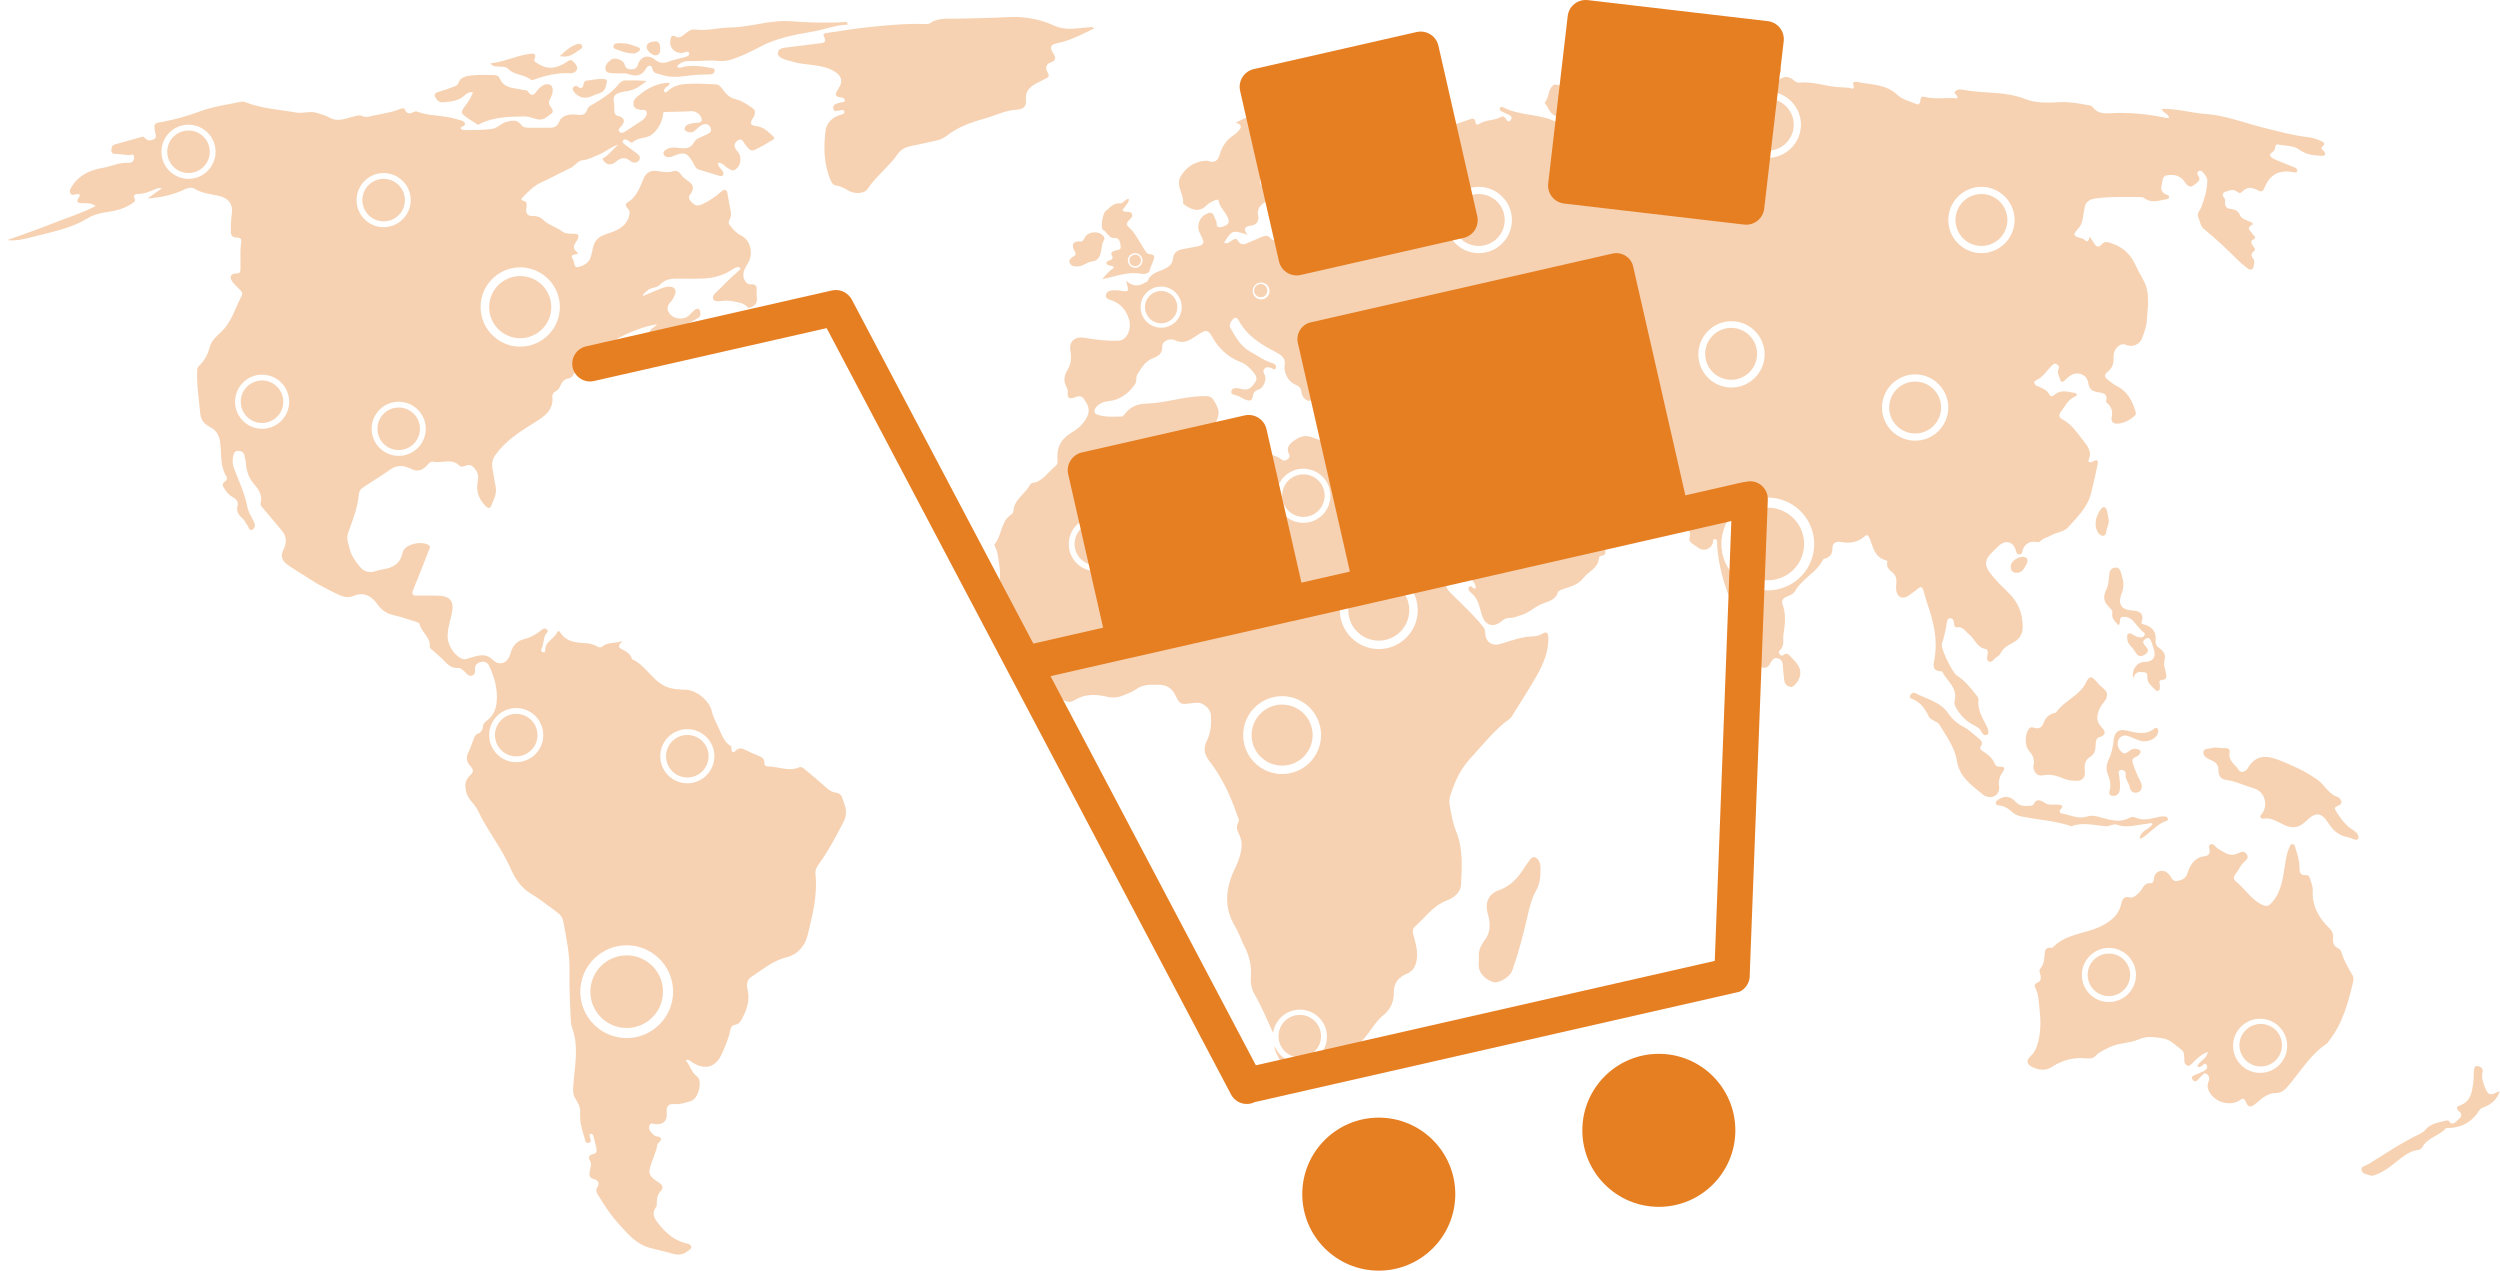 <?xml version="1.0" encoding="utf-8"?>
<!-- Generator: Adobe Illustrator 23.0.1, SVG Export Plug-In . SVG Version: 6.00 Build 0)  -->
<svg version="1.1" id="Layer_1" xmlns="http://www.w3.org/2000/svg" xmlns:xlink="http://www.w3.org/1999/xlink" x="0px" y="0px"
	 viewBox="0 0 1810.3 920.1" style="enable-background:new 0 0 1810.3 920.1;" xml:space="preserve">
<style type="text/css">
	.st0{opacity:0.35;}
	.st1{fill:#E67E22;}
</style>
<title>landing-ecommerce</title>
<g class="st0">
	<g>
		<g>
			<path class="st1" d="M1392.8,427.6c0.9,3.2,1.8,6.4,2.8,9.5c4.5,12.8,7.6,25.8,5.3,39.5c-0.7,4.2-2.6,9.3,4.8,9.5
				c0.3,0,0.7,0.3,0.8,0.5c3.5,6.7,11.2,11.5,8.9,20.7c-0.6,2.3,0.5,4.6,1.8,6.6c3.1,4.7,7,8.8,12.2,11.3c2.2,1,4.1,2.1,5.2,4.3
				c0.8,1.6,2.1,3.6,4.1,2.6c2-1,1-3.2,0.5-4.9c-0.2-0.6-0.5-1.2-0.8-1.8c-3-5.9-6.6-11.5-5.7-18.6c0.1-0.9-0.4-2-1-2.7
				c-4.4-5.6-8.7-11.2-14.9-15.1c-2.9-1.9-11.1-18.6-10.7-22c0-0.3,0-0.7,0.1-1c1.6-4.9,2.8-9.8,3.5-14.9c0.2-1.6,0.5-3.6,2.8-3.4
				c1.8,0.2,2.2,1.8,2.4,3.3c0.2,1.5,0.2,3.5,2.2,3.2c4.5-0.6,6.1,3.1,8.9,5.3c4.1,3.2,5.5,9.4,11.7,10.4c1.4,0.2,1.9,1.7,1.7,3.2
				c-0.3,2.1-1.4,4.8,0.8,5.9c2.2,1.1,3.5-1.8,5.2-2.9c1.4-0.8,2.8-2,3.5-3.4c1.8-3.4,4.6-5.2,8-6.9c4.7-2.3,7.9-5.9,7.8-12
				c-0.1-9.7-3.2-17.7-10.1-24.4c-4.7-4.6-9.5-9.2-13.5-14.5c-4.1-5.3-4-9.3,0.6-14.1c2-2,3.9-4.1,6-5.9c4.9-4.2,10.4-2.5,12,3.7
				c0.4,1.5,0.9,3,2.8,2.9c1.7-0.1,1.8-1.6,2.1-2.9c1-4,4.7-6.8,8.9-6.3c1.5,0.2,3,0.6,4.2-0.6c2-2.2,5-2.5,7.3-3.9
				c4-2.4,9.4-2.5,12.4-5.8c6.7-7.5,14.3-14.5,16.9-25.2c1.7-6.7,3.1-13.5,4.6-20.3c0.7-3.2-0.1-4-3.2-2.4c-1.6,0.8-4.3,1.4-3-1.9
				c2.2-5.3-1.2-9.4-3.6-12.5c-4.7-5.8-8.7-12.5-15.8-16.1c-2.5-1.3-2.6-3.3-1-5.4c3.1-4,5.2-8.9,10.3-11.1c1.9-0.8,1.6-2.3-0.3-2.6
				c-4.8-0.7-9.7-2.7-14.2,1.1c-1.1,1-3.2,2-3.9,0.4c-2-4.1-5.9-5-9.4-6.7c-1.9-1-2.4-3-0.5-3.9c5.1-2.3,7.8-7,11.5-10.7
				c1-0.9,2-1.9,3.5-1c1.2,0.8,2.1,2,1.4,3.4c-1.4,2.8,0.4,5.1,1.1,7.6c0.5,2.2,1.7,2.2,3.2,0.9c1-0.9,1.8-1.9,2.9-2.7
				c5.7-4.8,13.4-2.3,14.4,4.9c0.6,3.8,2.5,5.3,5.9,6c3.5,0.8,8.5,0.5,6.9,6.7c-0.1,0.3,0.3,1,0.7,1.3c3.4,2.9,4.3,6.4,3.3,10.7
				c-0.6,2.7,1.4,4.3,3.6,4.3c5.1-0.1,9.5-2.4,13.2-5.9c1.3-1.2,0.6-2.7,0.1-4.2c-2.4-7.5-6.1-13.8-13.6-17.4c-2.2-1-4-2.9-6-4.3
				c-2.8-1.9-2.7-3.9-0.1-5.9c3.3-2.6,4.4-5.9,4.2-10c-0.2-3.2,0.8-6.2,3.4-8.4c1.6-1.3,3.3-1.9,5.5-1c5,2.1,10.3-0.3,12-5.4
				c1.2-3.7,2.9-7.6,3.1-11.5c0.6-10.2,3-20.7-2.7-30.5c-2.3-4-4.4-8.2-6.4-12.3c-3.7-7.4-9.8-11.8-17.4-14.2c-2.1-0.7-4.4-1-6,1
				c-2.4,2.9-4.1,1.8-5.7-0.8c-0.9-1.4-1.8-2.7-3.1-4.7c-0.6,3.3-1.7,4.6-4.2,2c-0.6-0.6-1.8-0.7-2.8-1c-4.8-1.3-5.2-2.5-1.8-6.2
				c2.6-2.7,3.6-5.8,4-9.3c0.3-2.1,0.7-4.2,1.1-6.3c0.7-4.1,3.2-6.1,7.4-6.7c10.8-1.6,21.8-1.1,32.6-1.1c1.1,0,2.5,0.2,3.3,0.8
				c5.3,3.9,10.8,1.7,16.2,0.7c2.1-0.4,2.4-2.4,0.5-3c-6.5-2.1-4.1-6.6-3.5-10.8c0.4-2.4,1.6-3.4,3.9-3.6c5.2-0.6,9.3,0.6,12.4,5.3
				c1.2,1.9,3.5,4.4,6.1,2.1c2-1.8,6.2-3.2,3.2-7.4c-0.6-0.9-0.7-1.9,0.2-2.7c1.1-0.9,2.2-0.5,3.1,0.4c1.9,1.9,3.6,4.3,3.5,6.9
				c-0.3,6.4-2.1,12.7-4.4,18.6c-1,2.6-3.6,4.4-2,7.8c1.2,2.6,1.3,5.9,3.8,7.9c8.9,7.2,17.1,15.1,25.2,23.1c2,2,4.3,3.7,6.4,5.4
				c2.4,1.9,3.9,1.3,4.6-1.6c0.4-1.8,0.8-3.7-0.4-5.3c-2-2.5-1.4-3.7,1-5.9c1.7-1.6-3.2-3.8-2.2-6.8c0.1-0.3,0.2-0.8,0.5-0.8
				c4.3-1.7,0.9-3.1,0-4.7c-1-1.9-4.7-3.7-0.3-6.2c1.7-1-0.1-1.8-1.1-2.3c-2.7-1.2-6.2-1.9-7.4-4.7c-1.5-3.4-3.8-4.3-6.9-4.6
				c-2.8-0.3-4.1-1.8-4-4.6c0-1.2,0.3-2.4-0.5-3.3c-2.5-3.2-0.5-4.3,2.3-5.1c2.4-0.7,4.9-1.3,7,0.6c1.4,1.3,2.7,1,3.9-0.3
				c3.2-3.4,6.7-3,10.4-1.1c2.7,1.5,4.2,1.8,5.7-2c3.8-9.4,10.8-12.7,20.9-10.8c1,0.2,2.1,0.6,2.5-0.7c0.4-1.3-0.6-2.2-1.7-2.7
				c-4-1.7-8-3.1-11.9-4.8c-2.1-0.9-4.8-1.8-5.8-3.5c-1.1-1.9,2.3-2.7,3-4.4c0.3-0.8,0.5-1.5,0.6-2.4c0.2-1.2,0.9-1.8,2-1.6
				c5.1,1.2,10.9,0.5,15.2,3.7c4.9,3.6,10.2,4.3,15.9,4.5c1,0,2.1,0.4,2.7-0.7c0.7-1.3-0.2-2.2-1-3c-0.8-0.8-2.1-1.6-0.8-2.8
				c3.1-2.8,0.2-3.8-1.5-4.5c-2.9-1.2-5.9-2.2-9-2.5c-11.4-1.3-22.3-4.4-33.4-7.2c-13.3-3.3-26.1-8.5-39.9-9.5
				c-10.8-0.7-21.3-4-32.4-3.8c0.7,3.2,4.8,3.2,5.3,6.7c-1-0.1-1.8,0-2.5-0.2c-13.2-2.7-26.4-4.1-39.9-3.3
				c-4.9,0.3-9.6,0.1-12.9-4.4c-0.8-1.1-2.2-1.3-3.6-1.5c-6.8-1.3-13.6-2.5-20.6-2.1c-8.5,0.5-17.4,0.7-25-2.4
				c-14-5.5-28.7-3.8-42.9-6.3c-2.5-0.4-5.6-1.2-7.5,0.9c-1.6,1.8,2.3,2.5,1.6,5c-7.8-0.7-15.7,0.9-23.5-1c-2.2-0.6-3.1,0.1-3.3,2.3
				c-0.1,2.1-0.9,3.9-3.4,2.7c-4.5-2.1-9.6-3-13.3-6.5c-8.2-8-19.1-7.2-29.1-9.4c-1.2-0.2-3.4-0.1-2.9,1.6c1.7,5.2-1.8,2.6-3.6,2.6
				c-1.6,0-3.3-0.3-4.9-0.3c-10.3-0.1-20.1-4.6-30.6-3.3c-1.2,0.2-2.9-0.9-3.9-1.8c-4.1-3.5-7.9-2.9-11.4,0.5
				c-3.1,3-6.5,2.9-11.3,1.9c3.9-2.3,7-3.8,9.8-5.7c1.7-1.1,4.3-1.8,3.6-4.7c-0.7-2.5-2.8-3.2-5.2-4c-7.6-2.3-15.4-1.8-23.1-1.9
				c-1.8,0-4.1,0.6-5.2-0.9c-4.9-6.6-11.7-3.8-17.8-3.5c-3.1,0.2-6.5,0.6-7.6,5c-0.4,1.9-3,2.4-5.1,2.4c-2.6,0-5.3,0.1-7.9,0
				c-10.1-0.5-19.5,3.5-29.3,4.7c-1.7,0.2-5.1,0.7-3.7,3.9c1.5,3.4-0.5,3.3-2.5,3.3c-4.1,0.1-8.3,0-12.4,0.1c-1.1,0-2.5,0.1-2.9,1.4
				c-0.3,1.2,0.9,1.6,1.6,2.2c3.2,2.6,5.6,6.8,11.1,4.9c-2.6,3.1-5.2,2.2-7.7,1c-4.1-2-8.4-2.9-13-2.7c-1.7,0.1-3.6,0.2-3.9,2.3
				c-0.3,2.2,1.3,3.1,3.5,3.3c0.4,0,0.8,0.4,1.2,0.7c-3.4,2.7-7.1,1.6-9.3-2.8c-1.1-2-1.8-4.2-2.9-6.3c-0.7-1.3-1.9-2.1-3.3-1.2
				c-1.7,1.2-0.5,2.3,0.6,3.1c1.8,1.4,2.8,2.8,0.6,4.7c-2.1,1.8-1.5,3.4,0.8,4.6c2.5,1.3,4,3,4.5,6c0.9,4.7,4.1,6.1,8.8,4.4
				c0.9-0.3,1.9-0.7,2.8-0.9c0.9-0.2,2.3-0.4,2.6,0.7c0.3,1.6-1.2,1.9-2.3,1.8c-4.4-0.3-4.5,1.5-2.4,4.7c1.8,2.8-0.8,4.6-1.9,6.6
				c-1.2,2.1-3.4,2.7-5.6,2.3c-2-0.3-2.9-1.1-1.2-3.3c4.2-5.6,3.5-6.4-1.3-11.4c-4.9-5.2-9.8-10.9-11.6-18.2
				c-0.6-2.5-11.4-6.9-13.5-5.6c-0.1,0.1-0.3,0.2-0.4,0.3c-4,3.2-2.8,8.9-6.1,12.4c-0.1,0.1,0.1,0.6,0.3,0.9
				c2.8,3.4,3.7,8.7,9.4,9.2c0.9,0.1,1.8,0.8,2.6,1.3c1.2,0.8,2,1.9,1.4,3.4c-0.8,1.9-2.3,1-3.3,0.4c-12.5-7.4-27.8-5-40.5-11.7
				c-0.7-0.4-1.7-0.5-2.3,0.4c-0.7,1.1,0.1,1.9,0.9,2.4c2,1.1,4.2,1.9,6.2,3c1.3,0.7,1.7,2.1,0.7,3.4c-1.1,1.5-2.3,1.1-3.2-0.3
				c-1-1.4-2.1-3-3.9-1.9c-4.8,2.8-10.8,1.8-15.5,4.9c-1.1,0.7-2.7,1.3-2.9-0.9c-0.3-3.7-2.8-2.8-4.7-2.1
				c-7.5,2.8-15.5,4.3-21.6,10.2c-1.6,1.5-3.7,1.3-5.6,0.3c-2.2-1.2-0.7-2.7-0.2-4.2c0.9-2.8-1.2-4-3.3-4.6
				c-2.6-0.7-5.4-0.8-8.7,0.2c3,3,2.1,7,4.7,9.7c1.4,1.5-0.3,2.9-1.5,2.3c-5.8-2.8-8.6,2.7-12.8,4.2c-1.2,0.4-2.1,1.1-1.7,2.5
				c1.1,4-1.2,3.3-3.5,2.5c-3-1-5.9-2.4-9.1-1.4c-0.8,0.2-1.7,0.5-1.8,1.5c-0.2,1,0.6,1.3,1.3,1.8c1.4,1,5,0.7,3.6,3.4
				c-1.1,2.2-3.5-0.2-5.2-0.8c-2.2-0.8-4.3-1.8-6.3-2.9c-1.6-0.9-3.5-2.3-3.4-4c0.1-3.1-1.1-5.1-3.7-6.7c3.9,0,7.6,0.4,11.2,0.9
				c5.9,0.9,11.8,1.7,17.2-2.1c1.6-1.1,3-2.1,2.8-4.3c-0.2-2.3-1.8-3-3.7-3.4c-13-3.1-26.1-6.1-38.8-10.2c-3-1-7.9,1.2-8.3-4.6
				c0-0.3-0.8-0.5-1.3-0.7c-4.2-1.2-8.4-3.3-12.9-1c-2.4,1.2-5.2,1.2-7.8,0.6c-4.4-1-8.5-0.2-12.7,0.8c-5.5,1.3-10.9,2.6-16.4,4.1
				c-6.5,1.8-12.6,4.7-19.5,8.1c5.7,1.8,3.7,4.2,1.5,6.6c-0.9,1-1.9,1.8-3,2.5c-5.2,3.4-8.4,8.1-10.1,14.1c-1,3.7-3.4,6.5-8.2,4.6
				c-1.1-0.4-2.6-0.2-3.9,0c-7.2,1.1-12.5,5-16.1,11.1c-4,6.8,2.5,12.8,1.7,19.4c0,0.4,0.8,1,1.3,1.4c4.5,3.1,10.2,5.8,15.6,0.3
				c1.8-1.8,4-2.9,6.3-3.8c1-0.3,2.3-0.8,2.5,0.4c1,5.1,5.4,8.3,7,13c1.2,3.5-1.1,4.8-3.8,5.7c-2.6,0.8-5,1-4.6-3
				c0.1-0.9-0.8-1.8-1.1-2.7c-1.6-4.9-3-5.5-7.5-2.8c-3.1,1.9-4.4,4.8-4.7,8.3c-0.2,3,1.4,5.4,2.6,7.9c2,4.1,1.4,5.6-3.1,6.6
				c-3.7,0.8-7.5,1.3-11.2,2.1c-3.6,0.8-6.3,2.6-6.6,6.9c-0.3,3.7-3,5.8-6,7.3c-4.6,2.2-10.2,2.9-12.3,8.8c-0.2,0.5-1.1,0.6-1.7,1
				c-4.4,2.9-9,3.2-14-1.1c2.3,8.1,2.3,8.1-4.5,7c-1.5-0.2-3-0.2-4.4-0.2c-2.4,0.1-5,0.6-5.6,3.2c-0.6,2.8,2.1,3.4,4.1,4.1
				c6.4,2.3,10.2,6.8,12.4,13.2c2.5,7.3-1.3,15.8-7.5,16c-8.2,0.3-16.4-0.7-24.5-2.1c-6.8-1.2-11.5,2.5-10.3,9.2
				c0.9,5.1,0.6,9.9-2.2,14.3c-2.5,4-2.9,8-0.6,12.2c0.6,1.1,1,2.6,0.9,3.8c-0.6,5,2.2,4.9,5.4,3.5c2.5-1,4.7-1,6.2,1.2
				c2.6,3.9,5.1,7.4,2.4,13c-2.7,5.6-6.9,8.8-11.6,11.7c-6.9,4.2-10.3,9.9-9.9,18c0.1,2.1,0.5,4.6-1.4,6
				c-5.4,4.2-8.9,10.9-16.4,12.2c-0.7,0.1-1.7,0.7-2,1.3c-3.5,6.8-11.7,10.6-12.1,19.3c-0.1,1.4-1.4,2.2-2.5,3
				c-6.8,5.2-5.8,14.4-10.9,20.5c-0.3,0.4-0.3,1.4,0,1.9c2.4,4.2,2.4,8.8,3.2,13.4c1.7,10.2-0.5,19.2-5.6,27.8c-1,1.6-1.6,3-0.1,4.4
				c2.5,2.4,2.4,5.2,1.8,8.3c-0.8,4.3,0.5,8.5,4.1,10.4c10,5.3,15.2,13.8,18,24.2c0.6,2.1,2,3.3,3.5,4.7c7.3,6.6,16,11.1,23.6,17.2
				c3.1,2.5,6.1,2.9,9.5,0.8c7.3-4.6,15.5-4.2,23.1-2.4c5.3,1.3,9.2,0.3,13.6-1.6c2.4-1.1,5-2,7.1-3.5c5.4-4,11.4-3.7,17.6-3.5
				c5.1,0.2,8.7,2.4,11,7c3.8,7.5,3.9,7.4,12.1,6.3c1.6-0.2,3.3-0.4,4.9-0.3c4.2,0.3,8.9,4.8,9.1,9c0.3,6.3-0.1,12.7-2.9,18.4
				c-2.6,5.3-2.2,9.6,1.3,14.2c9.4,12,15.7,25.5,20.6,39.8c0.6,1.7,1.8,3.5,0.8,5.2c-2,3.3-0.7,6.1,0.7,8.9
				c1.6,3.4,2.1,6.8,1.5,10.6c-0.7,4.8-2.4,9.2-4.5,13.6c-6.9,14.2-8.5,28.3,0.1,42.5c2.7,4.5,4.3,9.6,6.7,14.3
				c3.5,6.8,5.1,13.8,4.6,21.5c-0.3,4.2,0.2,8.6,2.4,12.5c5.2,9.2,9.3,18.9,13.7,28.5c1.4-9.5,9.5-16.8,19.4-16.8
				c10.8,0,19.6,8.8,19.6,19.6c0,7.7-4.4,14.3-10.9,17.5c2.3-0.1,4.6,0,7,0.6c1.9,0.4,3.6,0.1,5.2-1c2.4-1.7,5.1-2.3,8-2.3
				c1.9,0,3.6-0.3,5-1.7c5-4.7,10.6-8.9,14.8-14.5c3.8-5,7.1-10.5,12-14.4c5.1-4.1,7.4-9.9,7.3-15.6c-0.2-7.7,3.4-11.6,9.6-14.3
				c4-1.7,5.9-4.6,6.8-8.9c1.4-6.3-0.4-12.1-1.9-18c-0.7-2.5-1.4-5.1,0.7-7c7.4-6.6,13.1-15.1,23.1-19c5-1.9,10.1-5.6,10.4-11.6
				c0.6-13,1.6-26.1-3.6-38.6c-2.5-6-3.4-12.4-4.6-18.7c-0.5-2.5-0.3-4.9,0.5-7.3c3.1-9.8,7.2-18.9,14.4-26.7
				c9.1-9.8,17.2-20.5,28.1-28.4c1.2-0.8,2.1-2.1,2.8-3.4c5.8-9.3,11.7-18.4,17.1-27.9c4.8-8.6,8.9-17.7,8.5-28
				c-0.1-3.3-1.4-4.5-4.2-2.7c-2.5,1.6-5.3,2-8,2.1c-7.7,0.3-14.8,3.1-22.1,5.3c-6.5,2-11.3-1.2-11.4-8.1c0-2.1-0.8-3.4-2-4.8
				c-6.7-8.4-14.8-15.6-22.3-23.2c-1.6-1.6-3.4-3.2-3.9-5.6c-2.1-10.1-12.3-17.2-11-28.7c0-0.3-0.2-0.6-0.4-0.9
				c-7.9-12.4-14.5-25.6-20.1-39.2c-0.6-1.5-3-3.1-0.8-4.7c1.8-1.3,4.2-0.9,6,0.5c1.2,0.9,2.2,2,3.2,3.1
				c8.1,8.5,12.2,19.6,19.3,28.7c0.6,0.8,0.7,2.2,0.8,3.3c0.3,7.2,3.7,12.5,9.3,16.7c1.7,1.3,3.6,2.6,4.1,4.8
				c1.2,4.8,4.3,8.1,7.6,11.3c1.9,1.8,3.5,3.9,3.3,6.7c-2.1,0.8-3.3-3.2-4.8-1c-1.4,2,0.9,3.6,2.3,4.9c4.5,4.1,5.3,9.8,6.9,15.1
				c2.4,8,8.3,9.9,14.8,4.4c1.8-1.6,3.6-2.1,5.9-2.1c2.5,0.1,4.7-1.1,7.1-1.7c6.2-1.6,10.6-6.5,16.5-8.7c4.3-1.6,9.4-2.7,10.9-8.3
				c0.2-0.6,1.2-1.1,1.9-1.4c5.9-2.4,12.2-3,16.8-9.1c3.6-4.6,10.3-6.7,10.9-13.8c0.1-1.2,1.1-2,2.4-2.1c1.3-0.1,2.4-0.7,2.3-2.1
				c-0.3-3.7,2.1-6.1,3.8-8.9c0.9-1.6,2.5-3.6,1-4.9c-3.5-3.1-6-7.5-11.2-8.5c-6.3-1.2-8.9-4.4-9.7-10.6c-0.2-1.6,0.8-3.8-1-4.5
				c-1.7-0.7-2.5,1.7-3.8,2.6c-5.3,3.6-8.9,9.9-16.3,10.5c-3.6,0.3-5.7-0.6-6.3-4.4c-0.3-2.4-0.4-5-2.2-7c-1.1-1.3-2.2-2.5-3.4-0.4
				c-2.5,4.3-3.9,0.8-4.5-1c-2.1-6.1-5.7-11-10.1-15.7c-3.5-3.7-2.4-8.5,1.7-11c3.7-2.3,7.3-1.1,9.8,3.1c3,5.1,5.2,10.9,10.8,13.8
				c7.1,3.7,13.7,10.7,22.8,3.6c2.2-1.7,5.6-0.6,6.1,2.8c0.6,3.8,3.1,4.8,6.1,5.4c12.3,2.4,24.7,5.1,37.3,3.9
				c8.2-0.8,14.9,1.1,19.8,8.1c0.8,1.2,2.1,2.1,3.2,3.1c3.1,2.6,9.2,2.4,7,9.6c-0.9,2.9,3.9,4.9,6.5,6.9c3.6,2.7,8.4,1.2,10.2-2.9
				c0.5-1.2-0.1-3.7,1.9-3.4c2,0.3,1.3,2.7,1.4,4.3c1,14.8,5,29,10.9,42.5c6,13.7,12.7,27.2,17.2,41.6c0.8,2.7,2.6,4.1,5.2,4.7
				c2.9,0.6,4.2-1.5,5.4-3.5c1.2-2,2.4-4.2,5.3-3.3c3.2,0.9,3.6,3.4,3.7,6.2c0.1,3.1,0.6,6.2,0.9,9.4c0.2,2.3,1.3,4.1,3.6,4.9
				c2.7,1,3.9-1.2,5.3-2.7c0.9-0.9,1.5-2.2,2-3.4c2.7-7.2-2.2-11.4-6.4-15.8c-1.3-1.4-2.8-3-5-1c-0.9,0.8-1.9,0.5-2.6-0.3
				c-0.7-0.8-1.1-2.3-0.5-2.7c4.3-3.3,2.4-8.2,3.1-12.3c1.2-7.1,1.9-14.4-0.7-21.5c-1.1-3.1,0.9-4.6,3.4-5.6
				c2.4-0.9,4.5-1.8,5.9-4.2c5-8.8,15.3-13,19.9-22.3c0.2-0.5,1.1-0.7,1.7-0.9c3.6-1.2,5.2-3.5,5.2-7.4c0-4,2.7-5.4,6.5-4.6
				c6.2,1.2,12,0.2,16.8-4.1c1.5-1.4,2.4-0.9,3.1,0.3c0.8,1.4,1.3,3,1.8,4.6c1.9,5.5,4,10.8,10.5,12.4c0.7,0.2,1.3,0.7,1.1,1.3
				c-1.2,4.1,2,5.8,4.3,8.1c2,2,2.5,4.5,2.2,7.3c-0.2,1.6-0.3,3.3-0.1,4.9c0.7,5.4,4.8,7,9.3,3.8c2-1.4,4-2.9,6-4.4
				C1390.8,424.3,1392.1,425.1,1392.8,427.6z M903.4,170c-4-4.9-1.2-6.2,2.9-6.7c3.7-0.5,5.4-3.5,4.8-6.4c-1.3-6,1.8-8.8,6.3-11.4
				c5-2.9,4.9-4.2-0.1-7.4c-5.7-3.7-6.4-8.1-2.2-13.5c2.8-3.7,5.8-7.1,10.8-8c2.9-0.6,4.5-2.9,5.3-5.9c1.2-5,10.5-8.3,14.6-5.4
				c1.9,1.4,0.6,2.5-0.6,3.5c-3.4,2.9-6.6,6-10.8,7.9c-3,1.3-4.2,3.5-4,6.6c0.2,3.3,0.1,6.6,0.4,9.9c0.5,5.1,6.4,8,12.4,6.4
				c6.1-1.6,12.4-1.6,18.5-3.3c1.9-0.5,5.4-0.6,5.5,2.5c0.1,2.9-2.9,4-5.5,3.7c-5.1-0.6-10.2-0.9-15.1,0.9c-1.5,0.6-3.5,0.7-4.1,2.4
				c-0.8,2.2,1.5,2.7,2.7,3.6c2,1.5,2.5,3.4,1.7,5.7c-0.9,2.5-2.4,3.8-4.7,1.5c-2.3-2.2-4.8-4.1-7.8-1.7c-2.8,2.3-3.1,5.8-2.4,9.1
				c0.6,2.6,2.3,5.3-1.3,6.7c-3.6,1.4-6.9,6.2-11.3,1.2c-1.6-1.8-3.6-1.1-5.5-0.4c-2.9,1.2-5.8,2.4-8.6,3.6
				c-3.3,1.5-6.5,3.6-9.2-1.2c-1-1.7-3-0.5-4.4,0.4c-1.6,1-3,2.7-5.3,1.4C892.2,166.5,892.2,166.5,903.4,170z M919.3,210.7
				c0,3.4-2.7,6.1-6.1,6.1s-6.1-2.7-6.1-6.1s2.7-6.1,6.1-6.1S919.3,207.3,919.3,210.7z M840.8,207.5c8.2,0,14.9,6.7,14.9,14.9
				s-6.7,14.9-14.9,14.9s-14.9-6.7-14.9-14.9S832.6,207.5,840.8,207.5z M793.5,413.6c-10.8,0-19.6-8.8-19.6-19.6s8.8-19.6,19.6-19.6
				c10.8,0,19.6,8.8,19.6,19.6S804.4,413.6,793.5,413.6z M928.4,560.5c-15.6,0-28.2-12.7-28.2-28.2c0-15.6,12.7-28.2,28.2-28.2
				c15.6,0,28.2,12.7,28.2,28.2C956.6,547.8,944,560.5,928.4,560.5z M943.8,378.6c-10.8,0-19.6-8.8-19.6-19.6
				c0-10.8,8.8-19.6,19.6-19.6c10.8,0,19.6,8.8,19.6,19.6C963.4,369.8,954.6,378.6,943.8,378.6z M1026.6,441.8
				c0,15.6-12.7,28.2-28.2,28.2s-28.2-12.7-28.2-28.2s12.7-28.2,28.2-28.2S1026.6,426.2,1026.6,441.8z M1024.1,300.9
				c-0.6,8.6-5,16-9,23.3c-1.3,2.4-4,3.5-6.8,3.2c-7.9-0.8-15.7-1.2-23.5,1.2c-3.6,1.1-7.1-1-10.5-2.2c-8.5-3.1-16.6-7.4-25.3-10.1
				c-5.2-1.6-9,0.6-12.7,3.3c-3,2.3-5.1,5.3-2.8,9.4c0.7,1.3,0.2,2.6-1,3.5c-1.5,1.1-3.1,1.4-4.6,0.2c-3.4-2.8-7.4-3.4-11.5-4
				c-3.4-0.4-6-1.8-8.4-4.5c-3.7-4.3-8.4-7.5-14.6-7.3c-6.1,0.3-8.9-5.3-13.4-7.7c-1.4-0.8-0.4-2.4,0.3-3.5c2.4-4.1,3-7.8,0.5-12.5
				c-3.4-6.4-3.8-6.6-11.8-6.3c-13.3,0.6-26,5.1-39.4,5.4c-6,0.1-11.6,2.5-15.4,7.9c-0.4,0.6-1.3,1.4-2,1.4
				c-5.9,0.1-11.9,0.6-17.5-1.3c-3.8-1.4-2.1-4.3-0.2-6.3c2.2-2.1,5.1-3.2,8.1-3.5c8.5-0.9,14.5-5.5,19.3-12.3
				c1.6-2.2,0.3-4.8,1.7-7.1c3.1-4.9,5.9-9.9,11.9-12c3.8-1.4,6.4-3.7,6.1-8.5c-0.2-3.1,4.9-6.1,8.9-4.3c7.9,3.7,12.8-1.4,18.3-4.8
				c4.2-2.6,6.2-2.6,8.4,1.5c4.9,8.8,11.5,15.5,21.2,19.2c3.4,1.2,6.2,3.8,8.6,6.6c1.9,2.3,4.1,4.8,1.9,8c-2.2,3.1-4.4,6.2-9.2,5
				c-2.7-0.6-7.1-1.9-8,1.2c-1,3.4,3.9,2.9,6.1,4.3c1.4,0.9,2.9,1.6,4.4,2.2c2.7,1.1,4.7,0.5,5-2.6c0.3-2.7,1.6-3.9,4.2-4.8
				c3.7-1.3,6-7.4,4.4-10.7c-0.8-1.6-1.6-2.9-0.1-4.5c1.4-1.4,2.9-1.1,4.6-0.5c1.2,0.4,2.8,2.2,3.6-0.1c0.5-1.5-0.9-3-2.3-3.3
				c-6-1.6-10.8-5.4-16.2-8.3c-7-3.8-10.6-10.6-14.4-17.1c-1.1-1.9-0.2-4.2,1.3-5.9c1.7-2,3.2-2.3,4.6,0.2
				c5.7,10.8,15.3,17,25.7,22.4c4.4,2.3,9.1,4.8,7.5,10.8c-0.4,5.2,3.1,11.5,7.5,13.2c2.7,1.1,4.5,2.5,4.8,5.6
				c0.2,1.8,1,3.6,2.3,4.8c1.9,1.8,4.4,2.4,6,0c1.6-2.4,3.6-4.1,5.7-6c2.9-2.5,0.5-4.8-1.4-6.6c-1.8-1.7-4-3-4.6-5.6
				c-0.2-1-0.5-2.1,0.3-2.8c1-0.9,1.9-0.2,2.6,0.5c1.8,1.8,2.9,1.1,4.4-0.6c4.2-4.7,8-3.7,9.9,2.5c1.7,5.5,3.2,11.1,6,16.2
				c0.6,1.2,0.9,2.8,2.4,3c4.7,0.6,8.6,3,12.7,5.2c1.5,0.8,2.9,0.2,3.9-1.1c2.6-3.2,5.8-2.5,8.3-0.5c4,3.3,7.5,3.5,11.6,0.5
				c2.6-1.9,6.2-3.7,8.7-2C1023.9,293.2,1024.4,297.4,1024.1,300.9z M1048.5,257.4c-1.6,2.3-3.3,5-6.5,4.7
				c-8.5-0.7-17.2-0.4-24.9-5.3c-2.8-1.8-5.8-2.1-9.1-1.3c-5.3,1.3-10.6,2.3-15.6,4.8c-3.4,1.7-14.9-1.5-16.8-4.7
				c-1.3-2.4-1.1-5.7-0.2-7.5c3.7-7.2,6.7-15,13-20.5c1.8-1.6,11.7,0.1,11,1.4c-2.6,5,2.7,5.9,4.1,8.7c0.7,1.5,2.4,2.4,3.7,1.1
				c2.5-2.5,6-2.4,9-4.3c-1-2.4-4.9-1.9-3.9-4.9c0.9-2.7,2.7-4.9,5.8-5.6c0.5-0.1,1-0.3,1.4-0.4c2.7-0.5,6.7-3.1,7.7-1
				c1.1,2.3-1.5,6.2-3.8,8.2c-3.9,3.4-2.8,4.9,1.3,6.3c9.3,3,15.5,10.5,22.6,16.5C1048.7,254.5,1049.5,255.9,1048.5,257.4z
				 M1070.8,183.3c-13.2,0-24-10.8-24-24c0-13.2,10.8-24,24-24s24,10.8,24,24C1094.8,172.5,1084.1,183.3,1070.8,183.3z
				 M1118.1,289.6c-2.9,0.5-5.9,0.9-8.4,1.3c-1.9,0.1-3.4-0.2-4.6-1.1c-3.2-2.3-6.2-4.4-10.2-5.4c-3.7-0.9-3.7-4.5-1.2-7.1
				c3-3.1,0.6-7.7,3.6-10.8c0.7-0.7-1.1-2.2-2.1-3c-4.2-3.7-8.3-7.5-12.5-11.2c-1.4-1.2-2.7-2.8-2.7-4.6c0.1-3.1-0.9-5.1-3.3-7.2
				c-2-1.6-1.2-4.1,0.7-5.6c5.7-4.2,11.2-8.6,17.3-12c3.4-1.9,6.8,1.5,9.8,3.2c1.9,1.1,0.7,3.3,0.4,5c-0.4,1.9-1.3,3-3.4,2.7
				c-3.6-0.6-5.3,1.9-7,4.4c-1.2,1.6-0.8,2.7,0.5,3.8c2.6,2.3,5,4.8,7.8,6.8c3,2.2,5,4.4,5.1,8.4c0.1,2.8,1.8,3.5,3.7,1
				c1.1-1.5,2.1-2.7,3.9-1.1c1.7,1.5,3.8,3.2,3.3,5.7c-0.4,2.1-2.6,1.5-4.2,1.5c-1.2,0-2.8-0.8-3.6,0.8c-0.9,1.7,0.1,3.2,1.1,4.5
				c0.3,0.4,0.6,0.9,1,1.1c7.7,3,5.8,10.2,7.2,16C1121.1,288.7,1119.6,289.3,1118.1,289.6z M1280.1,66.3c13.2,0,24,10.8,24,24
				c0,13.2-10.8,24-24,24s-24-10.8-24-24C1256.1,77,1266.9,66.3,1280.1,66.3z M1229.8,256.6c0-13.2,10.8-24,24-24s24,10.8,24,24
				c0,13.2-10.8,24-24,24S1229.8,269.9,1229.8,256.6z M1280.1,427.5c-18.5,0-33.6-15.1-33.6-33.6c0-18.5,15.1-33.6,33.6-33.6
				c18.5,0,33.6,15.1,33.6,33.6C1313.7,412.5,1298.7,427.5,1280.1,427.5z M1434.8,135.3c13.2,0,24,10.8,24,24c0,13.2-10.8,24-24,24
				s-24-10.8-24-24C1410.8,146.1,1421.6,135.3,1434.8,135.3z M1362.8,295.1c0-13.2,10.8-24,24-24s24,10.8,24,24
				c0,13.2-10.8,24-24,24S1362.8,308.4,1362.8,295.1z"/>
			<path class="st1" d="M605.5,574c-4.1-0.4-6.7-3.2-9.5-5.7c-4.3-3.9-8.8-7.5-13.2-11.2c-1.2-1-2.6-2.1-4-1.5
				c-7.6,3.3-15-0.5-22.5-0.6c-1.9,0-2.8-0.8-2.8-2.6c0.1-3.1-2-4.2-4.4-5.2c-2.9-1.2-5.8-2.4-8.6-3.8c-2.8-1.5-5.4-2.4-8.1,0.4
				c-1.6,1.7-2.5,1-2.7-1.2c-0.1-0.8,0-2-0.5-2.3c-5.1-3.2-6.6-8.4-9-13.6c-1.7-3.8-3.8-7.3-4.7-11.5c-1.7-7.8-11.3-15.7-19.3-15.8
				c-4,0-7.9-0.3-11.7-1.4c-11.6-3.5-16.2-16-26.8-20.7c-0.1-0.1-0.2-0.3-0.2-0.4c-1-3.3-3.6-5-6.5-6.4c-2.6-1.2-4.5-2.6-0.1-6.3
				c-5.9,1.9-10.8,0.6-14.7,3.9c-1.4,1.2-2.8,0.6-4.1-0.2c-3.1-1.8-6.5-2.1-10-2.3c-6.3-0.4-12.5-1.4-16.3-7.6
				c-0.6-1-1.8-1.5-2.3-0.2c-2.1,4.8-8.7,6.6-8.7,12.8c0,0.8-0.1,1.9-1.2,1.8c-1.1-0.1-2.1-1.2-1.7-2c1.8-3.4,1.5-7.4,3-10.8
				c0.6-1.2,2.8-2.1,1.2-3.7c-1.7-1.7-3.4-0.2-4.8,0.9c-3.4,2.7-7.2,4.9-11.4,5.9c-5.9,1.4-8.7,4.9-10.3,10.6
				c-2.1,7.3-7.9,9.2-13,4.3c-5.3-5.1-10.6-2.7-16.1-1.3c-1.9,0.5-3.5,1.6-5.7,0.8c-5.3-2-10.2-9.2-10.6-15
				c-0.4-5.9,1.5-11.4,2.8-17c2.3-10-0.9-13.8-11.1-13.8c-4.6,0-9.3-0.1-13.9,0c-3.7,0.1-4.1-1.3-2.7-4.5c4-9.6,7.7-19.3,11.5-29
				c0.4-1.1,1-2-0.3-3c-5.1-3.6-17.7-0.6-18.9,5.2c-1.7,8.1-6.7,11-13.9,12.2c-2,0.3-3.9,0.8-5.8,1.4c-5,1.8-8.9-0.1-11.8-3.8
				c-2.9-3.6-5.6-7.3-6.8-12c-1-4-2.7-7.7-1.2-12c3.2-9,6.9-17.9,7.7-27.6c0.2-2.5,1.4-4.3,3.6-5.6c6.5-4.2,13.1-8.3,19.5-12.8
				c4.8-3.4,9.9-2.7,14.5-0.4c4.3,2.2,7.5,1.6,10.8-1.4c1.7-1.5,3.2-4.2,5.6-3.7c6.2,1.4,13.3-2.8,18.9,2.9c1.1,1.1,2.9,0.7,4.3,0.1
				c3.2-1.4,5.1-0.1,7.1,2.4c2.3,2.9,2.5,5.9,1.8,9.3c-1.4,6.7,0.9,12.4,5.5,17.2c1.2,1.3,3.3,2.8,4.3,0.1c1.7-4.4,4.3-8.6,3.2-13.8
				c-0.9-4.4-1.4-8.8-2.3-13.2c-0.7-3.8,0-6.9,2.4-10.2c7.4-10.2,17.6-16.6,28-23.1c6.8-4.2,14-8.7,13-18.7c-0.2-1.8,0.8-3.2,2.4-4
				c1.6-0.7,2.5-2.1,3.2-3.6c1.2-2.8,2.7-5.2,6.2-5.7c1.7-0.3,2.9-1.7,3.7-3.1c2.8-4.8,7.2-7.1,12.4-8.3c3.8-1,7.7-2.1,11.5-3.1
				c1.8-0.5,4-1.2,3.3-3.5c-1.9-5.8,2.2-9.7,5.5-11.4c8.6-4.5,17.8-8.1,27.6-9.8c-0.9,1.1-1.9,1.8-3,2.6c-1.6,1.1-3,2.4-2,4.5
				c1,2.1,3,1.6,4.8,1.2c1-0.2,2-0.4,2.8-0.9c8.6-4.7,18.5-6.3,26.8-11.8c1.2-0.8,2.2-1.4,2-3c-0.2-1.3,0.1-2.9-1.3-3.6
				c-1.4-0.7-2.5,0.3-3.5,1.2c-1.4,1.2-2.6,2.6-3.9,3.8c-3.1,2.6-9.4,2.4-12.4-0.4c-3.6-3.4-3.6-6.7-0.1-10.2c1-1,1.6-2.5,2.3-3.8
				c2.2-4.4,0.2-7.3-4.9-6.8c-1.9,0.2-3.8,1-5.7,1.7c-4,1.6-8,3.3-12.3,5.1c0.5-2.1,1.9-2.5,2.8-3.5c2.6-2.9,7.3-2.2,9.6-4.7
				c4.4-4.7,9.6-4.5,15.1-4.4c4.1,0.1,8.3,0,12.4,0c8.6,0,16.7-1.3,24.1-6.1c1.7-1.1,3.5-2.5,5.8-2.3c0.4,0.5,0.8,0.9,1.1,1.4
				c-4.6,4.3-9.4,8.3-13.6,12.9c-2.5,2.7-7.5,5.9-6.3,8.7c1.4,3.3,6.9,0.9,10.5,1.4c0.8,0.1,1.7-0.1,2.5,0.1c4,1,8.5,0.9,11.7,4.3
				c1.2,1.3,2.3,0.5,3.6-0.1c5.1-2.5,2.9-6.9,3.2-10.8c0.3-3.8-0.1-5.8-4.4-5.4c-1.8,0.1-2.9-0.8-3.9-2.4c-3.3-5.3,0.2-9.7,2.4-13.6
				c3.5-6.4,1.6-15.8-5.1-19.2c-3.7-1.8-6.3-4.8-8.7-8c-1.6-2.1,0.9-4.3,1.1-6.5c0.1-1,0.1-2-0.1-2.9c-0.8-4.2-1.7-8.4-2.3-12.6
				c-0.6-3.6-1.9-4.3-4.8-1.8c-4.1,3.6-8.5,6.7-13.6,9c-2.3,1-4.2,1.4-6.4-0.3c-2.2-1.7-4.2-4.4-2.7-6.3c6.9-8.6-3.2-10-5.9-14.4
				c-1-1.7-3.1-3.9-5.8-3c-3.6,1.2-7.2,0.7-10.7,0.1c-5.1-1-8.9,0.2-11.1,5.6c-2.6,6.5-5.1,13.2-11.7,17.2c-1.9,1.1-0.8,3,0.4,4.2
				c1.8,1.8,1.4,3.6,0.8,5.9c-2.5,8.3-10.2,10.5-16.6,12.7c-6.3,2.1-8.8,5.4-9.7,11.2c-0.2,1.6-0.8,3.2-1.2,4.8
				c-1.2,4.9-5.6,7-9.4,7.8c-3.3,0.7-2.2-4.3-4-6.3c-0.4-0.4-0.4-1.2-0.6-1.8c1.4-1.3,5.9-1.1,4.1-2.6c-4.9-4-1-6.6,0.3-9.5
				c1.4-3.1,0.2-3.9-2.5-3.9c-3.1-0.1-6.3,0.2-9-1.9c-4.3-3.2-9.7-4.4-13.6-8.4c-1.8-1.8-4.6-2.7-7.3-2.6c-4.1,0.2-5.2-2.1-4.8-5.7
				c0.3-2.2,1.2-4.5-2.3-5.4c-2.4-0.6-0.7-2,0.1-2.8c3.8-3.9,7.5-7.8,12.6-10.2c7.4-3.3,14.4-7.3,21.8-10.7c3.2-1.5,5-5.3,8.6-5.6
				c4.3-0.4,7.8-2.5,11.6-4c4.9-1.9,8.8-5.6,14-7.2c-3.8,3.5-6.8,7.7-11.4,10.2c2.8,4.8,6.4,5.2,10.2,1.9c3.5-3,6.5-3.2,10.1-0.4
				c1.9,1.5,4.6,1.9,6.3-0.3c1.8-2.5-0.3-4.2-2.2-5.6c-2.8-2.1-5.6-4.1-8.3-6.2c-0.9-0.7-1.9-1.7-0.8-2.9c0.7-0.9,1.8-0.5,2.8-0.1
				c1.4,0.5,2.9,2.6,3.9,1.6c3.8-3.6,9.1-2.5,13.2-5.1c4.6-3,8.5-9.5,8.8-15.3c0.1-1.5,1.1-1.5,2-1.5c6.1-0.3,12.2-0.1,18.3-0.6
				c3.4-0.3,7.3,2.5,7.7,5.8c0.4,3.5-3.9,2.2-6.2,2.9c-0.6,0.2-1.3,0.3-1.9,0.4c-1.9,0.4-3.5,1.1-4.1,3.1c-0.4,1.1,0,1.9,1.1,2.4
				c1.9,0.8,3.9,1.2,5.7-0.1c1.6-1.2,2.9-2.8,4.5-3.8c2.3-1.5,5.1-2.3,7,0.6c1.8,2.8,0,4.5-2.6,5.7c-3.1,1.5-7.4,2.6-8.8,5.2
				c-2.8,5.3-6.7,4.9-11.2,4.4c-3.1-0.3-6.3-0.7-9.2,1.2c-1.1,0.7-2.3,1.6-1.9,3.2c0.4,1.4,1.6,2,3,2.3c1.5,0.2,2.9-0.3,4.3-0.9
				c7.6-3.2,10-2.3,14.1,4.9c1.1,1.8,1.6,4.1,3.9,4.9c4.9,1.6,9.8,3,14.7,4.5c1.1,0.3,2.4,0.7,3.1-0.5c0.7-1.2,0.1-2.2-0.6-3.2
				c-1.1-1.7-3.3-2.8-2.9-5.7c3.4,0.1,5,3.1,7.5,4.3c1.3,0.6,2.5,1.8,4.1,1.1c4.6-2.2,6-9.2,2.6-13.2c-2.3-2.7-3.7-5.5-0.4-8.1
				c3.5-2.7,4.4,1.3,5.9,3c1.8,2,3.5,5,6.3,3.8c4.8-2.1,9.3-5,13.9-7.7c1.3-0.8,0.4-1.7-0.3-2.4c-3.5-3.3-6.7-6.7-12-7.3
				c-4.4-0.5-4.9-2-2.5-5.8c1.7-2.7,2.5-5.5-0.5-7.4c-3.6-2.4-7.4-5.2-11.5-6.1c-4.2-1-6.7-3.1-9.1-6.2c-1.5-2-2.9-4.5-5.5-4.7
				c-7.3-0.4-14.7-0.8-21.9-0.3c-4.7,0.3-9.5,1.6-13.2,5.2c-0.7,0.7-1.7,1.4-2.5,0.3c-0.6-1,0.2-1.8,0.8-2.6c0.9-1.2,3-1.4,3.1-3.8
				c-9.7,0.2-17.2,4.5-24,10.6c-1.8,1.6-2.5,3.4-2.1,5.7c0.5,2.7,2.8,2.8,4.9,3.3c1.6,0.4,4.3-0.6,4.6,1.8c0.3,2.1-1,4.2-2.8,5.5
				c-4.1,2.8-8.2,5.6-12.4,8.2c-1.3,0.8-3.2,2-4.5,0.4c-1.5-1.7,0.4-2.9,1.4-4.1c2.9-3.6,2.2-6.1-2.3-7.3c-2-0.5-2.7-1.6-2.8-3.5
				c-0.1-2.3,0-4.7-0.4-6.9c-0.8-3.5,0.9-5.4,3.9-6.4c2.2-0.7,4.5-1.1,6.8-1.4c5.2-0.9,9-4.1,13.1-7.1c-5.3-0.5-10.3-0.6-15.4-0.5
				c-2.1,0-3.7,1.3-5,2.9c-4.9,6-11.3,10.1-17.8,14c-1.8,1.1-4.2,1.9-4.8,4.1c-1.4,4.5-4.3,4.3-8.1,3.8c-4.7-0.6-10.4,0.6-12.1,4.8
				c-1.9,4.8-4.6,4.7-8.3,4.7c-4.5,0-8.9,0-13.4,0c-2.2,0-4.6-0.1-5.9-2c-2.9-4.1-6.5-3.3-10.6-2.3c-3.9,0.9-6.4,4.4-9.9,5
				c-6.6,1.1-13.5,0.9-20.2,1c-1.1,0-2.7,0-3.3-1.4c0.7-1.6,3.7-1.3,3.1-3.5c-0.4-1.7-2.5-2-4-2.5c-0.6-0.2-1.3-0.3-1.9-0.5
				c-9.4-3.1-19.7-1.9-29-5.6c-0.6-0.2-1.6,0.1-2.4,0.5c-2.5,1.3-4.6,1.5-6-1.7c-0.7-1.5-2.1-1.2-3.5-0.6
				c-7.1,2.9-14.7,3.7-22.1,5.4c-1.6,0.4-3.3,0.6-4.9-0.1c-2.7-1.2-4.9-0.3-7.6,0.4c-5.3,1.4-10.9,3.8-16.3,0.7
				c-3-1.7-6.1-2.5-9.2-3.5c-5.1-1.7-10.2,0.6-15.2-0.3c-12.3-2.2-25-2.8-36.8-7.5c-1.5-0.6-2.9-0.4-4.4-0.1
				c-9.5,2-19.2,3.3-28.4,6.7c-8.8,3.3-17.9,5.9-27.2,7.6c-6.4,1.1-6.5,1.5-5.3,7.8c0.3,1.7,1.3,3.7-0.9,4.8c-2,0.9-4.2,1.4-6-0.3
				c-0.9-0.8-1.4-1.8-2.8-1.4c-6.5,1.8-13.1,3.6-19.6,5.5c-2.4,0.7-2.5,2.9-2.4,4.9c0.1,2.1,2,1.8,3.4,1.9c3,0.3,5.9,0.6,8.9,0.9
				c1.4,0.2,3.7-1.5,4.1,1.1c0.3,2.3-1.2,4.7-3.6,4.5c-6.7-0.6-12.5,2.5-18.8,3.6c-9.2,1.5-17.4,5.1-22.6,13.4
				c-1,1.5-2.1,3.3-1.1,5.1c1,1.8,2.9,0.8,4.5,0.6c2.2-0.3,3,0.4,1.6,2.4c-2.5,3.6-0.4,4.1,2.7,4.2c3,0,6.1-0.5,9.5,2
				c-10.8,5.5-21.7,8.8-32.2,13c-10.5,4.2-21.2,7.8-31.9,11.7c7.3,0.8,14-1.2,20.6-2.9c12.9-3.3,26.1-5.8,37.8-13
				c3.9-2.4,8.3-3.6,13-4.3c6.5-0.9,13-2.3,18.7-6.2c1.2-0.8,3.1-1.6,2.3-3.3c-1.7-3.5,0.7-3.7,2.9-3.8c3.9,0,7.4-1.6,10.9-3
				c1.5-0.6,3.1-1.6,5.8-1.1c-3.5,2.5-6.4,4.6-10.4,7.5c10.4-0.9,18.9-2.8,27-6.7c2.6-1.2,5.1-1.7,7.5-0.2c5.3,3.1,11.2,3.7,17,4.9
				c7.3,1.5,10.7,6.3,9.5,13.5c-0.7,4-0.5,7.9-0.6,11.9c-0.1,2.9,0.7,4.8,4.1,4.8c2,0,3.9,0.6,3.4,3.1c-1.1,6.6-0.3,13.2-0.6,19.8
				c-0.1,1.8-0.2,3.2-2.7,3.1c-4.2-0.1-5.6,2.4-3.2,5.9c1.5,2.1,3.6,3.9,5.4,5.8c1.1,1.2,2.5,2.4,1.5,4.3c-4.8,9-7.2,19.1-15.1,26.5
				c-3.1,2.9-6.8,6-8,10.5c-1.4,5.4-3.8,10.1-7.9,14c-0.9,0.8-1.3,1.9-1.3,3.1c-0.5,10.2,1.2,20.3,2.1,30.5
				c0.4,5.3,2.8,8.4,7.3,10.7c4.6,2.3,6.7,6.2,7.3,11.5c1,8.1-0.3,16.6,4.4,24.1c0.9,1.4,0.5,2.9-1,3.8c-2.3,1.5-1.8,3.1-0.5,5
				c1.6,2.3,3.1,4.6,5.7,6c2.3,1.3,4.8,3.5,4,6.2c-1.3,4.5,0.7,7.1,3.7,9.7c1.4,1.3,2.2,3.3,3.4,4.8c1,1.2,0.9,4.3,3.5,3.1
				c2.6-1.2,2.1-3.7,1-6c-1.7-3.6-4-6.9-4.7-10.9c-1.8-9.7-6.2-18.4-9.6-27.6c-1.2-3.2-1.1-6-0.4-9.2c0.5-2,1.3-3.4,3.6-3.3
				c2.1,0.1,3.9,0.9,4.4,3.2c0.4,1.8,0.9,3.6,1,5.4c0.4,5.6,1.9,10.6,5.6,15c3.4,4,6.8,8.3,5.1,14.3c-0.4,1.6,1,2.7,1.9,3.8
				c4.5,5.3,8.9,10.6,13.4,15.9c3.7,4.3,3.7,9,1.3,13.8c-2.3,4.5-1.2,8,2.6,10.8c5.1,3.8,10.8,6.9,16.1,10.4c6,4,12.2,7.2,18.6,10.3
				c4,2,8.5,4.2,12.8,2.3c8.5-3.6,13.8,0.1,18.5,6.6c2.7,3.7,6.2,6,10.9,7.1c5.6,1.2,11.1,3.3,16.6,4.9c1.2,0.4,2.3,0.9,2.6,2.1
				c1.4,5.8,7.9,9.2,7.2,15.9c-0.1,1.2,1.2,1.8,2.1,2.6c2.1,1.8,4.2,3.7,6.3,5.6c3.5,3.3,6.3,7.7,12.2,7.2c1.9-0.1,3.5,1.6,5,3
				c1.4,1.3,2.5,3.3,5,2.5c2.6-0.8,2.1-2.9,2.1-4.9c0-2.9,1.9-4.5,4.6-5c2.5-0.5,4.5,0.4,5.7,2.9c3.8,8.1,6.2,16.4,5.5,25.6
				c-0.5,5.8-2.3,10.2-6.7,13.7c-1.4,1.1-3.1,2.2-3.2,4.2c-0.2,2.8-1.3,4.6-4,5.7c-1.9,0.7-2.4,2.6-3,4.3c-1.1,2.9-2.1,5.9-3.5,8.7
				c-2,3.9-1.5,7.6,1.4,10.5c2.6,2.6,2.1,4.3-0.2,6.5c-3.6,3.3-4.2,7.1-2.9,12.1c1.4,5.7,6.4,8.8,8.5,13.5
				c6.7,14.4,17,26.8,23.4,41.4c3.3,7.6,7.6,14.4,15.2,18.9c6.5,3.9,12.4,8.8,18.6,13.2c2.4,1.7,4,3.8,4.6,6.8
				c2.3,12.2,4.8,24.2,4.5,36.8c-0.3,11.5,0.5,23.1,0.9,34.6c0.1,2,0.4,4,1.1,5.8c5,14,1.6,28.1,0.7,42.1c-0.2,2.9-0.3,5.4,1.1,8.1
				c1.8,3.3,4.2,6.5,3.9,10.6c-0.4,6.4,1.1,12.5,3.1,18.4c0.5,1.6,0.5,4.3,2.9,3.9c2.7-0.5,1.4-2.8,1-4.4c-0.2-0.8-0.4-1.7,0.6-2.1
				c1-0.3,1.6,0.4,1.9,1.2c0.7,2.5,1.3,5.1,1.9,7.7c0.6,2.6,1.5,5.2-2.7,5.9c-1.7,0.3-3.1,2.3-2,3.8c2.2,3,0.7,5.7,0.2,8.5
				c-0.4,2.7-0.4,4.7,3,5.6c2.9,0.8,4.6,2.9,2.5,6c-1.4,2.1-0.5,3.7,0.6,5.5c4.3,7.3,9,14.4,14.6,20.6c6.6,7.3,13,15.2,23.2,17.8
				c5.6,1.5,11.3,2.7,16.8,4.3c3.8,1.1,7.2,0.4,10.2-2c1.1-0.9,2.9-1.4,2.6-3.3c-0.3-1.5-1.8-1.9-3.1-2.2
				c-8.3-1.9-14.5-6.9-19.7-13.3c-3.2-3.9-6.5-7.8-2.6-13.2c0.6-0.8,0.5-2.2,0.5-3.4c0-2.9,0.6-5.6,2.6-7.8c2.2-2.4,2.2-4.2-0.9-6.3
				c-3.1-2.2-7.6-4.5-7-8.9c1.1-6.6,4.9-12.5,5.8-19.2c0.1-0.4,0.6-0.8,1-1.1c2.6-2.5,2-3.8-1.4-4.4c-0.9-0.1-2-0.6-2.6-1.3
				c-1.8-1.7-3.8-3.7-2.9-6.4c0.9-2.8,3.4-1.1,5.2-1.1c5.4,0,7.9-2.7,7.4-8.5c-0.4-4.1,1-6.5,5.4-6.1c4.3,0.4,8.2-1,12.1-2.2
				c5.4-1.5,8.8-14.6,4.4-17.8c-4.4-3.2-4.8-8.2-8.3-11.8c2.4-0.7,3.5,0.6,4.6,1.4c9.4,6.2,17.5,3.9,21.9-6.4
				c2.2-5.2,4.6-10.2,5.7-15.8c0.4-2.1,1-4.4,3.6-4.8c2.9-0.4,4.1-2.4,5.3-4.7c3.4-6.6,5.7-13.3,3.8-20.9c-0.9-3.6-0.4-7.1,3-9.3
				c8-5.2,15.4-11.5,25-13.9c8.5-2.1,13.6-8.4,15.5-16c3.5-14.4,7.3-28.9,5.7-44c-0.3-2.6,0.5-4.9,2-7c7.1-9.7,12.8-20.3,18.3-31.1
				c3.8-7.3,0.7-12.6-1.4-18.7C608.2,574.8,606.9,574.1,605.5,574z M376.7,193.6c15.8,0,28.7,12.9,28.7,28.7
				c0,15.8-12.9,28.7-28.7,28.7c-15.8,0-28.7-12.9-28.7-28.7C348,206.5,360.8,193.6,376.7,193.6z M308.3,310.5
				c0,10.8-8.8,19.6-19.6,19.6c-10.8,0-19.6-8.8-19.6-19.6c0-10.8,8.8-19.6,19.6-19.6C299.5,290.9,308.3,299.7,308.3,310.5z
				 M277.8,125.3c10.8,0,19.6,8.8,19.6,19.6c0,10.8-8.8,19.6-19.6,19.6s-19.6-8.8-19.6-19.6C258.2,134.1,267,125.3,277.8,125.3z
				 M136.5,129.5c-10.8,0-19.6-8.8-19.6-19.6c0-10.8,8.8-19.6,19.6-19.6s19.6,8.8,19.6,19.6C156.1,120.7,147.3,129.5,136.5,129.5z
				 M189.8,310.5c-10.8,0-19.6-8.8-19.6-19.6c0-10.8,8.8-19.6,19.6-19.6c10.8,0,19.6,8.8,19.6,19.6
				C209.4,301.7,200.6,310.5,189.8,310.5z M373.8,551.9c-10.8,0-19.6-8.8-19.6-19.6c0-10.8,8.8-19.6,19.6-19.6
				c10.8,0,19.6,8.8,19.6,19.6C393.4,543.1,384.6,551.9,373.8,551.9z M453.8,751.7c-18.5,0-33.6-15.1-33.6-33.6
				c0-18.5,15.1-33.6,33.6-33.6c18.5,0,33.6,15.1,33.6,33.6C487.4,736.6,472.3,751.7,453.8,751.7z M497.7,567.2
				c-10.8,0-19.6-8.8-19.6-19.6c0-10.8,8.8-19.6,19.6-19.6c10.8,0,19.6,8.8,19.6,19.6C517.3,558.4,508.5,567.2,497.7,567.2z"/>
			<path class="st1" d="M1695.4,689.3c-0.3-1-1.2-2.2-2.2-2.6c-3.4-1.4-4.1-4.4-3.8-7.4c0.3-3.2-0.7-5.4-2.9-7.4
				c-7.6-7.4-12.4-16.1-11.8-27.2c0.2-2.7-1.1-5.5-1.9-8.2c-0.4-1.5-1.2-3-3-2.8c-4.3,0.5-4.7-2.5-4.7-5.3c0.1-5.1-1.5-9.8-3-14.5
				c-0.3-1.1-0.5-2.5-1.9-2.6c-1.7-0.2-2,1.4-2.5,2.6c-1.5,3.2-2.1,6.6-2.7,10c-1.7,9.7-2.2,19.7-8.6,28.1c-3.4,4.4-5,5.1-9.8,2.4
				c-7.2-4.1-11.4-11.3-17.7-16.3c-1.6-1.3-1.6-3.3-0.3-4.9c2.4-3,3.7-6.6,6.6-9.2c1.6-1.4,3.4-2.9,1.7-5.4c-1.7-2.6-4-1.9-6.1-0.8
				c-3.4,1.7-6.6,1.5-9.8-0.4c-2.3-1.4-4.7-2.4-6.6-4.3c-1-1-2.1-2.5-3.8-1.6c-1.4,0.8-1,2.3-0.7,3.6c0.8,3-0.8,4.6-3.4,4.9
				c-7.3,0.8-10.5,6.2-12.4,12c-1.3,4.2-3.8,5.2-7.4,5.9c-3.4,0.7-4-2.1-5.5-4c-1.7-2.3-3.9-3.7-6.8-3.2c-3,0.6-4.4,2.7-4.7,5.7
				c-0.2,1.8-0.7,3.3-2.9,3.2c-3-0.2-4.4,1.8-5.7,4c-1.9,3.3-6.3,6.8-8.1,6.3c-6.1-1.6-6.4,2.6-7.3,5.9c-1.8,6.6-6.5,10.5-12,13.7
				c-11.8,6.8-27,5.9-37.2,16.5c-0.3,0.4-1.2,0.3-1.9,0.3c-3-0.3-3.9,1.8-4,3.9c-0.2,4-0.4,7.9-3.2,11.2c-0.9,1.1-0.5,2.5-0.1,3.8
				c0.9,2.8,0.9,5.2-2.4,6.6c-1.4,0.6-2,1.9-1.2,3.3c2.5,4.7,2.6,9.8,3.1,14.9c1,9.5,1.3,18.8-2,28c-1,2.7-2.4,5-4.6,7
				c-3.1,2.7-2.7,5.6,1.1,7.5c4.9,2.5,10,3.1,14.7,0c7.8-5.1,16.2-7.1,25.4-6.1c2.4,0.3,4.6-0.2,6.4-2.1c2.5-2.8,6-4,9.2-5.7
				c6.9-3.6,14.9-2.9,21.8-6c5.9-2.6,11.7-1.6,17.5-0.7c5.4,0.9,9.1,5.1,13.3,8.2c2.6,1.9,1.9,5.1,2.1,7.9c0.1,1.6,0.6,3,2.2,3.6
				c1.5,0.5,2.5-0.6,3.4-1.5c3.3-3.3,6.6-6.7,11.4-8.4c-0.6,5.2-6.2,6.3-7.6,10.7c1.4,0.6,2,0,2.8-0.3c1.3-0.5,2.5-3.2,4-0.9
				c1.1,1.8-0.3,3.5-2.1,4.4c-2.2,1.1-4.5,2-6.8,3c-1.4,0.6-2.5,1.3-1.5,2.9c0.9,1.5,2.3,2,3.7,0.7c0.9-0.8,1.5-1.8,2.4-2.5
				c1.3-1.1,2.3-3.5,4.4-2c1.6,1.2,2.2,3.3,1.3,5.4c-0.7,1.7-1,3.4-0.4,5.3c2.8,9,15.1,13.5,23,8.3c1.9-1.3,3.1-1.8,4.1,0.7
				c2.1,5.2,4,4.6,8.1,1.2c4-3.4,8-7.1,13.8-7.1c3.9,0,6.3-2,8.7-4.8c9.1-10.4,16-22.8,27.8-30.6c0.8-0.5,1.3-1.5,1.9-2.2
				c10.1-12.7,14.1-27.9,17.7-43.2c0.4-1.8,0.2-3.7-0.9-5.2C1700,700.2,1697.1,695.1,1695.4,689.3z M1527.1,725.6
				c-10.8,0-19.6-8.8-19.6-19.6c0-10.8,8.8-19.6,19.6-19.6s19.6,8.8,19.6,19.6C1546.7,716.8,1537.9,725.6,1527.1,725.6z
				 M1636.6,776.9c-10.8,0-19.6-8.8-19.6-19.6c0-10.8,8.8-19.6,19.6-19.6c10.8,0,19.6,8.8,19.6,19.6
				C1656.2,768.1,1647.4,776.9,1636.6,776.9z"/>
			<path class="st1" d="M742.9,72.2c-0.6-5.9,2.7-9.2,7.3-11.7c2.2-1.2,4.4-2.3,6.6-3.4c2.1-1,3.6-1.8,1.8-4.7
				c-1.6-2.5-1.5-5.8,1.9-7c4.4-1.5,4.2-3.6,2.1-7c-2.8-4.5-2-5.9,3.1-7.2c1.3-0.3,2.6-0.5,3.9-0.9c8-2.2,15.1-6.1,22.7-9.7
				c-1.6-1.5-2.7-0.9-3.8-0.8c-8.5,0.4-16.3,2.8-25.5-1.4c-10.2-4.7-22-6.7-33.8-6c-12,0.7-24.1,0.8-36.1,1.1
				c-6.7,0.2-13.6-0.9-19.6,3.3c-0.9,0.6-2.2,0.7-3.4,0.6c-13.6-0.5-27,0.8-40.5,2.2c-10.2,1-20.3,2.7-30.4,4.2
				c-1.2,0.2-3.7,0.3-2.6,2.5c2.6,5-0.9,4.8-4,5.2c-8,1-16,2-24.1,3c-2.4,0.3-4.9,1-5.2,3.7c-0.3,2.5,2,3.6,4,4.5
				c1.9,0.8,4.1,1.2,6.1,1.8c9.6,3.1,20.1,1.6,29.4,6.4c6.4,3.3,8.2,7.5,4.2,13.5c-2.5,3.8-2.8,5.7,2.4,6.2c1.1,0.1,2.4,0.8,2.3,2.2
				c-0.1,1.2-1.5,1.1-2.4,1.3c-0.8,0.2-1.6,0.4-2.4,0.6c-2,0.5-4,1.3-3.5,3.9c0.6,2.9,2.8,1.4,4.4,1.4c1.2,0,3-1.1,3.5,0.6
				c0.6,2-1.5,2.2-2.9,2.6c-5.9,1.6-10,6.2-10.6,11.3c-1.5,12.3-1.4,24.8,3.9,36.5c0.8,1.8,1.9,3.2,3.9,3.4c3.4,0.4,6.2,2.2,9.1,3.8
				c4.2,2.4,11.2,2.1,13.4-1.2c6.1-9.3,15.3-16,21.6-25c2.2-3.2,5.1-5.1,8.8-6c3.5-0.9,7.1-1.3,10.7-2.3c5.4-1.5,11.3-1.5,15.9-5.1
				c8.2-6.5,17.8-10,27.7-12.7c7.9-2.2,15.4-6.2,23.8-6.5C741.4,78.9,743.4,76.9,742.9,72.2z"/>
			<path class="st1" d="M1702.5,600.1c-4.6-3.2-7.7-7.6-10.6-12.2c-0.7-1.1-2.3-3.1,0.4-4.1c5.9-2,2.1-6.2,0.4-6.7
				c-6.8-2.3-9.5-8.9-14.6-12.5c-8.3-5.9-17.7-10.2-27.2-14c-9.6-3.8-17.5-4.3-23.3,5.8c-0.3,0.6-0.8,1-1.3,1.4
				c-1.8,1.5-4,1.6-5.2-0.3c-2.6-4-7.7-6.6-6.6-12.6c0.4-2.1-0.8-3.3-3.2-3.2c-2.1,0.1-4.3-0.2-7.2-0.4c-0.4,0.1-1.6,0.1-2.6,0.4
				c-2.2,0.7-5.8-0.1-6,3.1c-0.2,2.9,2.6,4.3,5.1,5.4c0.1,0.1,0.3,0.1,0.5,0.2c3.2,1.5,5.4,3.2,5.3,7.4c-0.1,3.1,1.5,6.5,5.2,6.9
				c7.3,0.9,13.8,4.3,20.8,6.3c7.7,2.3,10.3,12.3,5.3,18.5c-0.5,0.6-1.2,1.3-0.9,2.2c0.4,1.2,1.6,1.2,2.5,1.1
				c5.1-0.8,9.3,1.9,13.5,4c7.2,3.6,11.9,2.9,17.7-2.8c6.1-6.1,10.7-5.7,15.3,1.7c3.4,5.6,7.7,9.3,14.2,10.5
				c2.6,0.5,6.6,3.2,7.6,1.1C1708.8,604.2,1705.1,601.8,1702.5,600.1z"/>
			<path class="st1" d="M1523.4,508.5c2.9-3.5,3.6-6.9-0.5-10.2c-2.1-1.6-3.9-3.6-5.6-5.6c-3-3.6-4.8-2.7-6.6,1.2
				c-4.6,9.9-15.7,13.2-21.7,21.8c-0.3,0.4-1.2,0.5-1.8,0.7c-3.4,1-5.9,3.2-7.1,6.4c-1.3,3.8-3.3,5.5-7.4,4.1
				c-1.2-0.4-2.5-0.5-3.5,0.8c-2.9,3.8-3.3,12.1,0,15.9c3,3.4,4.4,6.9,3.2,11.1c-0.2,4.1,2.9,7.7,6.7,6.8c5.8-1.3,10.7,0.4,15.8,2.5
				c2.7,1.1,5.8,1.4,8.7,1.4c4.5,0.1,6.6-2.6,6.1-7.3c-0.5-4.2-0.1-7.8,4.1-10.2c2.9-1.8,3.6-4.9,3.7-8.2c0-2.3,0.2-5.2,2.7-5.9
				c6.5-2,3.2-5.5,1-7.9c-2.9-3.4-3-6.6-1.7-10.5C1520.3,512.8,1521.7,510.6,1523.4,508.5z"/>
			<path class="st1" d="M444.5,53.1c3.6,0.3,7.6-0.5,10.8,0.6c5.9,2.1,9.8,0.9,12.8-4.5c1.3-2.3,3.7-2,4.1,0c0.7,4.3,3.9,4,6.8,4.9
				c5.7,1.9,11.3,1.8,17,1c5.9-0.9,11.8-1.1,17.8-1.2c1.7,0,3.6-0.8,3.7-2.7c0.2-2-2-1.8-3.3-2.1c-6.7-1.3-13.4-2.1-20.1-0.5
				c-1.2,0.3-2.5,1.1-3.8-0.6c2.4-2.9,5.5-3.9,9.1-3.8c6.9,0.3,13.7-0.9,20.7-0.1c3.1,0.4,7.1-0.1,10.2-1.2
				c6.7-2.3,13.2-5.3,19.4-8.7c12.1-6.5,25.4-9.1,38.6-11.3c8.6-1.4,16.6-4.9,25.5-5c-0.1-0.5-0.2-1-0.3-1.5
				c-0.2-0.2-0.5-0.6-0.7-0.5c-13.4,0.9-26.7,0.5-40-0.5c-15-1.2-29.3,4.3-44.2,4.5c-8.4,0.1-16.6,2.6-25.1,1.5
				c-2.7-0.4-4.7,0.8-6.7,2.5c-2,1.7-4.6,4.1-7,2.8c-4.2-2.1-4,0.7-4.4,3c-0.8,5.4,4.2,9.7,9.8,8.4c1.3-0.3,3.2-1.6,3.8,0.4
				c0.5,1.7-1.5,2.4-2.9,2.8c-4,1.2-8.1,1.8-11.9,3.3c-3.8,1.4-6.6,1.3-9.9-1.4c-5-4.1-10.5-2.3-12.3,3.5c-0.7,2.4-2.2,3.5-4.7,3.5
				c-2.6,0-4.3-0.5-5-3.5c-0.8-3.3-7-5.5-9.8-3.5c-2.3,1.7-4.6,4.1-4.1,6.9C438.8,53.1,442.1,52.9,444.5,53.1z"/>
			<path class="st1" d="M1111.6,620.8c-3-1-4.4,3.2-6.3,5.3c-0.6,0.8-1.2,1.6-1.7,2.5c-4.5,7.3-10,13.2-18.6,16.2
				c-7.1,2.4-9.8,9.1-7.8,16.3c1.9,6.7,2.6,13.5-1.9,19.4c-3.2,4.2-4.9,8.5-4.4,12.4c0,2,0.1,2.7,0,3.3c-1.4,8.5,5.1,13.2,10.2,14.9
				c4,1.3,12.2-3.4,14-8.4c4.3-12.3,7.7-24.9,10.6-37.5c1.6-6.9,3.2-14.4,6.4-19.9c3.3-5.7,3.3-10.6,3.4-16.1
				C1115.7,626,1114.5,621.8,1111.6,620.8z"/>
			<path class="st1" d="M321.4,74c5.2-0.5,10.5-0.8,14.8-4.7c1.5-1.4,3.2-2.9,6.3-2.5c-1.4,3.9-3.3,6.8-5.6,9.7
				c-1.3,1.7-3.4,4.7-1.9,6.1c3.2,3.1,7.3,5.2,11.1,7.7c0.2,0.2,0.9-0.3,1.3-0.5c10-5.2,20.9-5.2,31.7-5.5c3.5-0.1,6.5,1.1,9.6,2
				c4.6,1.3,7.6-1.8,10.6-4.1c2.5-2-0.4-4.1-1.3-6c-0.7-1.5-0.6-2.8,0.2-4.2c1.9-3.5,3.4-8.5,0.3-10.4c-3.4-2.1-7.5,1.2-9.9,4.5
				c-2.2,3-3.8,3.7-6.2,0.3c-0.9-1.3-2.7-1.1-4.1-1.4c-6.2-1.4-13.4-0.8-16.6-8.5c-0.7-1.7-2.8-2.2-4.7-2.2
				c-5.4,0.1-10.9-0.3-16.3,0.4c-4,0.6-7.4,1.3-8.9,5.7c-0.5,1.6-2.4,2.1-4,2.7c-3.3,1.1-6.5,2.4-9.9,3.3c-4.6,1.2-3.4,3.3-1.4,5.9
				C317.8,74,319.6,74.2,321.4,74z"/>
			<path class="st1" d="M1447.6,569.2c-0.6-3.8,0.3-6.9,2.4-9.8c1.7-2.5,2.3-4.4-1.8-4.2c-2,0.1-3.2-0.7-3.9-2.4
				c-1.6-3.9-4.6-6.3-8-8.5c-1.3-0.9-3.3-1.9-2-3.8c1.9-2.7,0.4-4.3-1.5-5.8c-3.6-2.9-6.8-6.2-11-8.4c-4.6-2.4-8.3-5.7-11.3-10.1
				c-5.7-8.2-15.6-10-23.8-14.4c-1.2-0.6-2.6,0.2-3.4,1.5c-0.6,1-0.5,2.2,0.6,2.5c6.7,2.3,10.1,7.5,13,13.4c0.6,1.3,2.6,2,3.9,2.9
				c1.1,0.7,2.7,1.2,3.3,2.2c5,8.5,11.3,16.6,12.9,26.5c1.9,12.3,11.2,18.1,19.4,25c1.2,1,3.1,1.1,4.2,1.4
				C1445,577.6,1448.3,573.8,1447.6,569.2z"/>
			<path class="st1" d="M1807.6,791.1c-4.1,2.3-6.2,1.6-8-3.2c-1.5-3.9-3-7.4-1.9-11.7c0.6-2.3-1.2-3.8-3.3-4.2
				c-2.7-0.6-2.8,1.9-3,3.5c-0.3,2.8,0,5.6-0.4,8.4c-1,6.9-1.8,13.9-9.9,16.6c-2.5,0.8-2.5,2.5-0.6,4c2.7,2.2,2,4.3-0.3,6.1
				c-2.1,1.6-4.1,5.2-7.1,1c-0.2-0.3-1-0.3-1.4-0.2c-5.7,1.3-11.6,1.9-15.7,7c-0.9,1.1-2.3,2-3.6,2.6c-13.2,6.2-25.2,14.5-37.6,22.1
				c-1.8,1.1-5.4,1.5-4.8,4.2c0.7,2.9,4.3,3.2,6.9,4c1.1,0.3,2.6-0.4,3.8-0.8c5-1.9,9.3-5,13.4-8.3c5.2-4,10-8.7,17-9.5
				c1.5-0.2,2.6-1.3,3.4-2.7c3.8-6.4,11.8-7.5,16.5-12.9c0.3-0.3,0.9-0.3,1.4-0.3c10.2,0,17.9-4.6,23.2-13.1
				c0.9-1.4,2.4-1.6,3.7-2.2c4.9-2,8.6-5.2,10.9-11.3C1808.8,790.8,1808.1,790.8,1807.6,791.1z"/>
			<path class="st1" d="M1565.8,492.3c3.3-0.2,3-2.3,2.7-4.5c-0.5-3.1-2-6.2-1.2-9.2c1.2-4.2-0.4-7.1-3.7-9.3
				c-2-1.3-2.9-3.2-2.7-5.5c0.7-6.3-2.4-10-8.3-11.6c-1.2-0.3-2.4-0.4-1.8-2.1c2.1-6-2-7.7-6.3-8c-10-0.6-10.7-5.9-8-13
				c1.8-4.6,1.1-8.7-0.2-13c-0.8-2.6-1.5-5.5-4.9-5.1c-3.1,0.4-4,3-4.2,5.9c-0.3,3.4-0.4,7-2,10.1c-2.5,5-2,8.7,2.1,12.7
				c1.2,1.2,2.6,2.3,2.3,4.1c-0.8,4.1,2.1,6.2,4.4,9c2.2-2-0.2-5.8,3.2-6.1c3-0.2,5.8,0.8,7.9,3.4c1.8,2.3,3.9,4.5,5.8,6.7
				c0.9,1,3.1,1.5,1.9,3.4c-1,1.6-2.9,1.6-4.5,1.1c-1.3-0.3-2.4-1-3.6-1.6c-1.1-0.6-2.3-1.7-3.6-0.7c-1.2,1-0.7,2.4-0.7,3.7
				c0.2,3.9,3.6,5.7,5.2,8.5c2.1,3.6,3.9,5.2,7.7,2.7c3.8-2.5,1.5-4.7-0.4-6.9c-1.7-1.9-1-3.3,0.8-4.5c2-1.2,3.2-0.1,3.9,1.6
				c0.9,2.1,1.5,4.4,2.2,6.6c1.5,5.2-1,8.5-6.6,8.6c-5.5,0-9.7,5-8.6,11.4c0.6-0.3,0.7-1,1-1.6c1.5-3.2,4.5-2.4,7-2.3
				c2.8,0.1,2.2,2.8,2.4,4.7c0.3,3.3,2.8,5.1,4.9,7.2c0.8,0.8,1.6,2,2.9,1.5c1.6-0.6,0.9-2.2,1.2-3.5
				C1564.3,495.2,1562.3,492.5,1565.8,492.3z"/>
			<path class="st1" d="M798.7,166.4c3.1,1.7,4,6.3,8.8,6c3.4-0.2,3.5,3.4,4,5.9c0.5,2.8-1.8,2.5-3.5,3c-1.7,0.5-4.2,1.2-3,3.4
				c1.5,2.7,0.1,3.1-1.7,3.9c-0.9,0.4-2.1,0.7-2.1,1.8c0,1.5,1.5,1.5,2.5,1.9c1,0.4,2.3,0,2.9,1.5c-2.9,2.1-5.4,4.7-8.5,8.4
				c10.3-2.2,19.1-5.8,28.6-3.9c1.9,0.4,5.3-0.3,5.7-2.2c0.7-3.5,2.8-6.3,3.4-9.7c0.2-1.5-1.3-2.3-2.7-2.3c-2.6-0.1-3.4-1.8-4.6-3.7
				c-3.6-5.5-6.3-11.6-11.3-16.1c-2.2-1.9-1-3.4,0.5-5c1.1-1.2,2.7-2.3,2-4.2c-0.7-1.9-2.6-1.6-4.2-1.8c-0.9-0.1-2,0.1-2.7-1.3
				c0.8-1,1.9-2.1,2.6-3.3c0.8-1.3,2.3-2.4,1.9-4.7c-2.8,0.2-3.8,3.4-6.3,3.2c-4.8-0.3-7.4,3.2-10.5,5.8
				C798.3,154.8,796.8,165.3,798.7,166.4z M822,183.3c2.9,0,5.3,2.4,5.3,5.3c0,2.9-2.4,5.3-5.3,5.3s-5.3-2.4-5.3-5.3
				C816.7,185.7,819.1,183.3,822,183.3z"/>
			<path class="st1" d="M1524.9,598.3c2.5,0.2,5.6-2,7.7-1.2c7.7,2.9,15,0,22.4-0.6c1.2-0.1,2.5-1.2,3.7,0.2
				c-2.3,4.1-8.8,4.4-9.3,10.8c3-1,4.7-2.9,6.6-4.4c3.5-2.8,6.6-6,10.7-7.9c1.2-0.5,3.6-0.6,3.1-2.5c-0.5-1.8-2.7-1.5-4.3-1.5
				c-1.1,0-2.3,0.4-3.4,0.6c-5.3,1.2-10.6,2.7-16,0.1c-1.4-0.7-3-0.3-4.3,0.4c-5,2.7-10.1,2.2-15.4,1c-5-1.1-10.4-3.7-15-2.1
				c-6.7,2.2-11.9-1-17.8-2c-1.8-0.3-3.2-1.4-1.3-3.4c2.4-2.6,0.2-2.9-1.7-3.1c-3.1-0.4-6.4,0.7-9.3-1c-3.2-1.9-6.3-4.2-8.9,0.9
				c-0.3,0.6-1.7,0.9-2.7,0.9c-3.8,0.3-7.3,0.3-10.3-3.1c-3.6-4-8.2-4.3-12-1.6c-1,0.7-2.5,1.5-2.2,3c0.3,1.3,1.8,1.4,2.8,1.5
				c3.3,0.4,5.9,1.9,8.3,4.1c1.9,1.8,4.3,3.2,6.9,3.7c12.2,2.6,24.9,3.1,36.8,7.2C1508.4,595.1,1516.7,597.7,1524.9,598.3z"/>
			<path class="st1" d="M1540.7,532.9c3,0.9,5.8,2.5,8.7,3.4c5.2,1.7,11.7-1,13.1-5.2c0.4-1.3,0.7-2.6-0.3-3.7
				c-0.7-0.7-1.6-0.3-2.3,0.2c-6.3,5.1-13.3,2.9-19.9,1.4c-6.9-1.5-9,2-9.5,7.4c-0.5,5.1-1.7,9.7-3.8,14.2c-1.6,3.6-1.7,7-0.2,10.6
				c1.2,3.1,2,6.2,1.5,9.7c-0.3,2-1.9,5.1,1.8,5.4c3.3,0.3,5.1-1.9,5.3-5.3c0.2-3.3-0.1-6.6-0.7-9.9c-0.3-1.4-0.6-3.3,1.5-3.6
				c1.9-0.2,3.5,1.3,3.3,3c-0.4,3.6,2.3,6.1,2.9,9.4c0.6,3.1,2.8,4.8,5.7,3.9c3-0.9,3.7-3.7,2.7-6.5c-0.7-2.2-2.1-4.1-2.9-6.3
				c-1.3-3.3-3.1-6.7-3.5-10.1c-0.3-2.4,3.5-2.6,4.9-4.4c1.5-1.9,1.5-3.2-1.1-4c-2-0.6-3.9-0.3-5.6,0.9c-1.7,1.2-3.4,3.2-5.7,1.4
				c-2-1.5-3.1-3.8-3.2-6.2C1533.5,534.3,1536.7,531.7,1540.7,532.9z"/>
			<path class="st1" d="M362,48.2c2.1,0.2,4.4,0,6,1.7c4.5,4.7,11.7,3.8,16.5,7.9c0.4,0.4,1.6,0.1,2.4-0.2
				c8.3-3.1,16.7-4.9,25.6-4.6c2.1,0.1,4.6-0.5,5.3-2.9c0.7-2.5-1.6-4.3-3-5.8c-1.7-1.9-3.6,0.1-5.2,1.1c-8.2,5-14.1,4.9-21.8-0.4
				c-0.8-0.6-1.2-1.2-0.8-2c1.8-4.9-0.9-4.3-4.2-3.9c-9.3,1.4-17.7,5.7-27.7,6.8C357.3,48.8,359.8,48,362,48.2z"/>
			<path class="st1" d="M785.5,172.1c-1,2-1.9,3.4-4.3,2.7c-4-0.1-5.5,2.5-3.4,6.4c1,1.8,1.9,3-0.3,4.4c-1.8,1.1-4.1,2.5-2.8,5
				c1.3,2.6,4.1,2.4,6.6,2.2c3.4-0.3,5.9-3.1,9.2-3.4c3.9-0.4,5.5-2.7,6.4-5.8c1-3.3,0.6-6.8,2.6-9.9c0.7-1.1-0.1-2.6-1.2-3.5
				C794.7,166.9,787.7,167.8,785.5,172.1z"/>
			<path class="st1" d="M418.2,62.6c-1.2-0.9-2.1-0.4-3,0.5c-0.6,0.7-0.7,1.4-0.3,2.2c2.3,4.5,7.5,6.6,12.5,4.8
				c2.2-0.8,4.2-1.9,6.4-2.5c3.8-1.1,4.9-4,5.3-6.9c0.9-2.3,0.2-3.3-1.7-3.5c-4.3-0.4-8.5,0.8-12.7,1.2c-1.3,0.1-1.8,1.2-2.1,2.5
				C422.1,63.8,420.7,64.6,418.2,62.6z"/>
			<path class="st1" d="M1522.5,388c3.1,0.3,2.5-3.6,3.3-5.7c0.7-1.7,1-3.5,1.3-4.8c-0.5-2.9-0.8-5.4-1.4-7.7
				c-0.8-3.1-2.9-3.3-4.5-1c-2.7,3.8-4.4,8.2-3.5,13C1518.2,384.4,1519.9,387.7,1522.5,388z"/>
			<path class="st1" d="M1466.9,403.8c-3.6-2.1-10.8,2-10.9,6.2c0,2.1,0.6,4.1,2.9,4.6c3.6,0.8,6.1-1.3,7.5-4.3
				c0.9-1.9,2.9-3.9,1-6.3C1467.2,403.9,1467,403.9,1466.9,403.8z"/>
			<path class="st1" d="M446.1,35.7c3.7,1.4,7.4,2.7,11.3,3c1.7,0.2,3.3-0.2,4.7-1.2c1.5-1,2.1-2.4,0-3.3c-4.9-2-9.9-3.4-15.3-2.8
				c-1.2,0.1-2.3,0.5-2.6,1.8C443.8,34.8,445,35.3,446.1,35.7z"/>
			<path class="st1" d="M474.5,40.1c3.2-0.1,3.6-2.3,3.6-5.1c-0.2-2.4-0.4-5.5-4.1-5c-2.2,0.3-5.2,0.6-5.8,3.6
				C467.7,36,471.9,40.1,474.5,40.1z"/>
			<path class="st1" d="M419.3,36.3c1.1-0.8,3.1-1.5,2.1-3.3c-0.9-1.8-2.8-1.3-4.4-0.7c-4.4,1.5-7.6,4.7-11.6,8.3
				C411.5,42.1,415.4,39.1,419.3,36.3z"/>
		</g>
	</g>
	<g>
		<path class="st1" d="M1214.4,386.3l-0.5,0.1l-218.5,49.7L1214.4,386.3z"/>
		<g>
			<path class="st1" d="M923,757.6c-0.4,3.5,2.3,6.5,3.5,9.6c1.5,3.9,4.3,5.4,8.7,4c1.5-0.5,3-0.9,4.4-1.4
				C932.1,769.2,925.7,764.3,923,757.6z"/>
		</g>
		
			<ellipse transform="matrix(0.973 -0.23 0.23 0.973 -25.419 294.923)" class="st1" cx="1253.8" cy="256.6" rx="18.8" ry="18.8"/>
		<circle class="st1" cx="998.4" cy="441.8" r="22.1"/>
		<circle class="st1" cx="1070.8" cy="159.3" r="18.8"/>
		<circle class="st1" cx="1280.1" cy="90.3" r="18.8"/>
		
			<ellipse transform="matrix(0.973 -0.23 0.23 0.973 -23.979 215.433)" class="st1" cx="913.1" cy="210.7" rx="4.8" ry="4.8"/>
		<circle class="st1" cx="941.2" cy="750.3" r="15.4"/>
		<circle class="st1" cx="943.8" cy="358.9" r="15.4"/>
		<circle class="st1" cx="840.8" cy="222.4" r="11.7"/>
		<circle class="st1" cx="928.4" cy="532.3" r="22.1"/>
		<circle class="st1" cx="793.5" cy="393.9" r="15.4"/>
		<circle class="st1" cx="1386.8" cy="295.1" r="18.8"/>
		<circle class="st1" cx="1434.8" cy="159.3" r="18.8"/>
		<circle class="st1" cx="1280.1" cy="393.9" r="26.3"/>
		<circle class="st1" cx="497.7" cy="547.6" r="15.4"/>
		<circle class="st1" cx="376.7" cy="222.4" r="22.5"/>
		<circle class="st1" cx="288.7" cy="310.5" r="15.4"/>
		
			<ellipse transform="matrix(0.987 -0.16 0.16 0.987 -44.143 34.154)" class="st1" cx="189.8" cy="290.9" rx="15.4" ry="15.4"/>
		<circle class="st1" cx="373.8" cy="532.3" r="15.4"/>
		<circle class="st1" cx="453.8" cy="718.1" r="26.3"/>
		<circle class="st1" cx="277.8" cy="144.9" r="15.4"/>
		<circle class="st1" cx="136.5" cy="109.9" r="15.4"/>
		
			<ellipse transform="matrix(0.924 -0.383 0.383 0.924 -165.239 683.932)" class="st1" cx="1636.6" cy="757.3" rx="15.4" ry="15.4"/>
		<circle class="st1" cx="1527.1" cy="705.9" r="15.4"/>
		<circle class="st1" cx="822" cy="188.6" r="4.2"/>
	</g>
</g>
<g id="CART">
	<path class="st1" d="M1267.8,348.5h-0.5c-1.2,0-2.3,0.2-3.4,0.5c-0.8,0-1.6,0.1-2.4,0.3l-41.1,9.4L1182.6,193
		c-1.5-6.7-8.2-10.9-14.9-9.4l-218.5,49.8c-6.7,1.5-10.9,8.2-9.4,14.9c0,0,0,0,0,0l37.7,165.6l-35.1,8l-25.3-111.1
		c-1.6-7.1-8.7-11.6-15.8-10c0,0,0,0,0,0l-117.8,26.8c-7.1,1.6-11.6,8.7-10,15.8c0,0,0,0,0,0l25.3,111.1l-49.5,11.3
		c-0.3,0.1-0.7,0.2-1,0.3l-131.4-249c-0.2-0.4-0.4-0.8-0.7-1.2l-0.3-0.4c0,0,0-0.1-0.1-0.1c-3-4.2-8.3-6.2-13.3-5.1l-178.1,40.5
		c-6.9,1.6-11.3,8.5-9.7,15.4c1.6,6.9,8.5,11.3,15.4,9.7l168.5-38.3l292.8,554.9c2.2,4.2,6.6,6.9,11.4,6.9c1.9,0,3.9-0.4,5.6-1.3
		l345.7-78.7l5.6-1.3l0,0c4.3-2.1,7.1-6.3,7.3-11l0.3-8.9l12.8-336.2C1280.4,354.8,1274.9,348.8,1267.8,348.5
		C1267.8,348.5,1267.8,348.5,1267.8,348.5z M1241.7,695.8l-332.3,75.6L760.7,489.6l56.6-12.9h0.1l117.8-26.8h0.1l60-13.7l219-49.9
		l39.4-9L1241.7,695.8z"/>
	<circle class="st1" cx="998.4" cy="864.7" r="55.4"/>
	<circle class="st1" cx="1201.2" cy="818.5" r="55.4"/>
	<path class="st1" d="M908,50l117.8-26.8c7.1-1.6,14.2,2.8,15.8,10l28.1,123.3c1.6,7.1-2.8,14.2-10,15.8l-117.8,26.8
		c-7.1,1.6-14.2-2.8-15.8-10L898,65.8C896.4,58.7,900.8,51.6,908,50z"/>
	<path class="st1" d="M1121.1,132.7l14.1-121c0.8-7.3,7.4-12.5,14.7-11.6l130.1,15.2c7.3,0.8,12.5,7.4,11.6,14.7l-14.1,121
		c-0.8,7.3-7.4,12.5-14.7,11.6l-130.1-15.2C1125.4,146.6,1120.2,140,1121.1,132.7z"/>
</g>
</svg>

